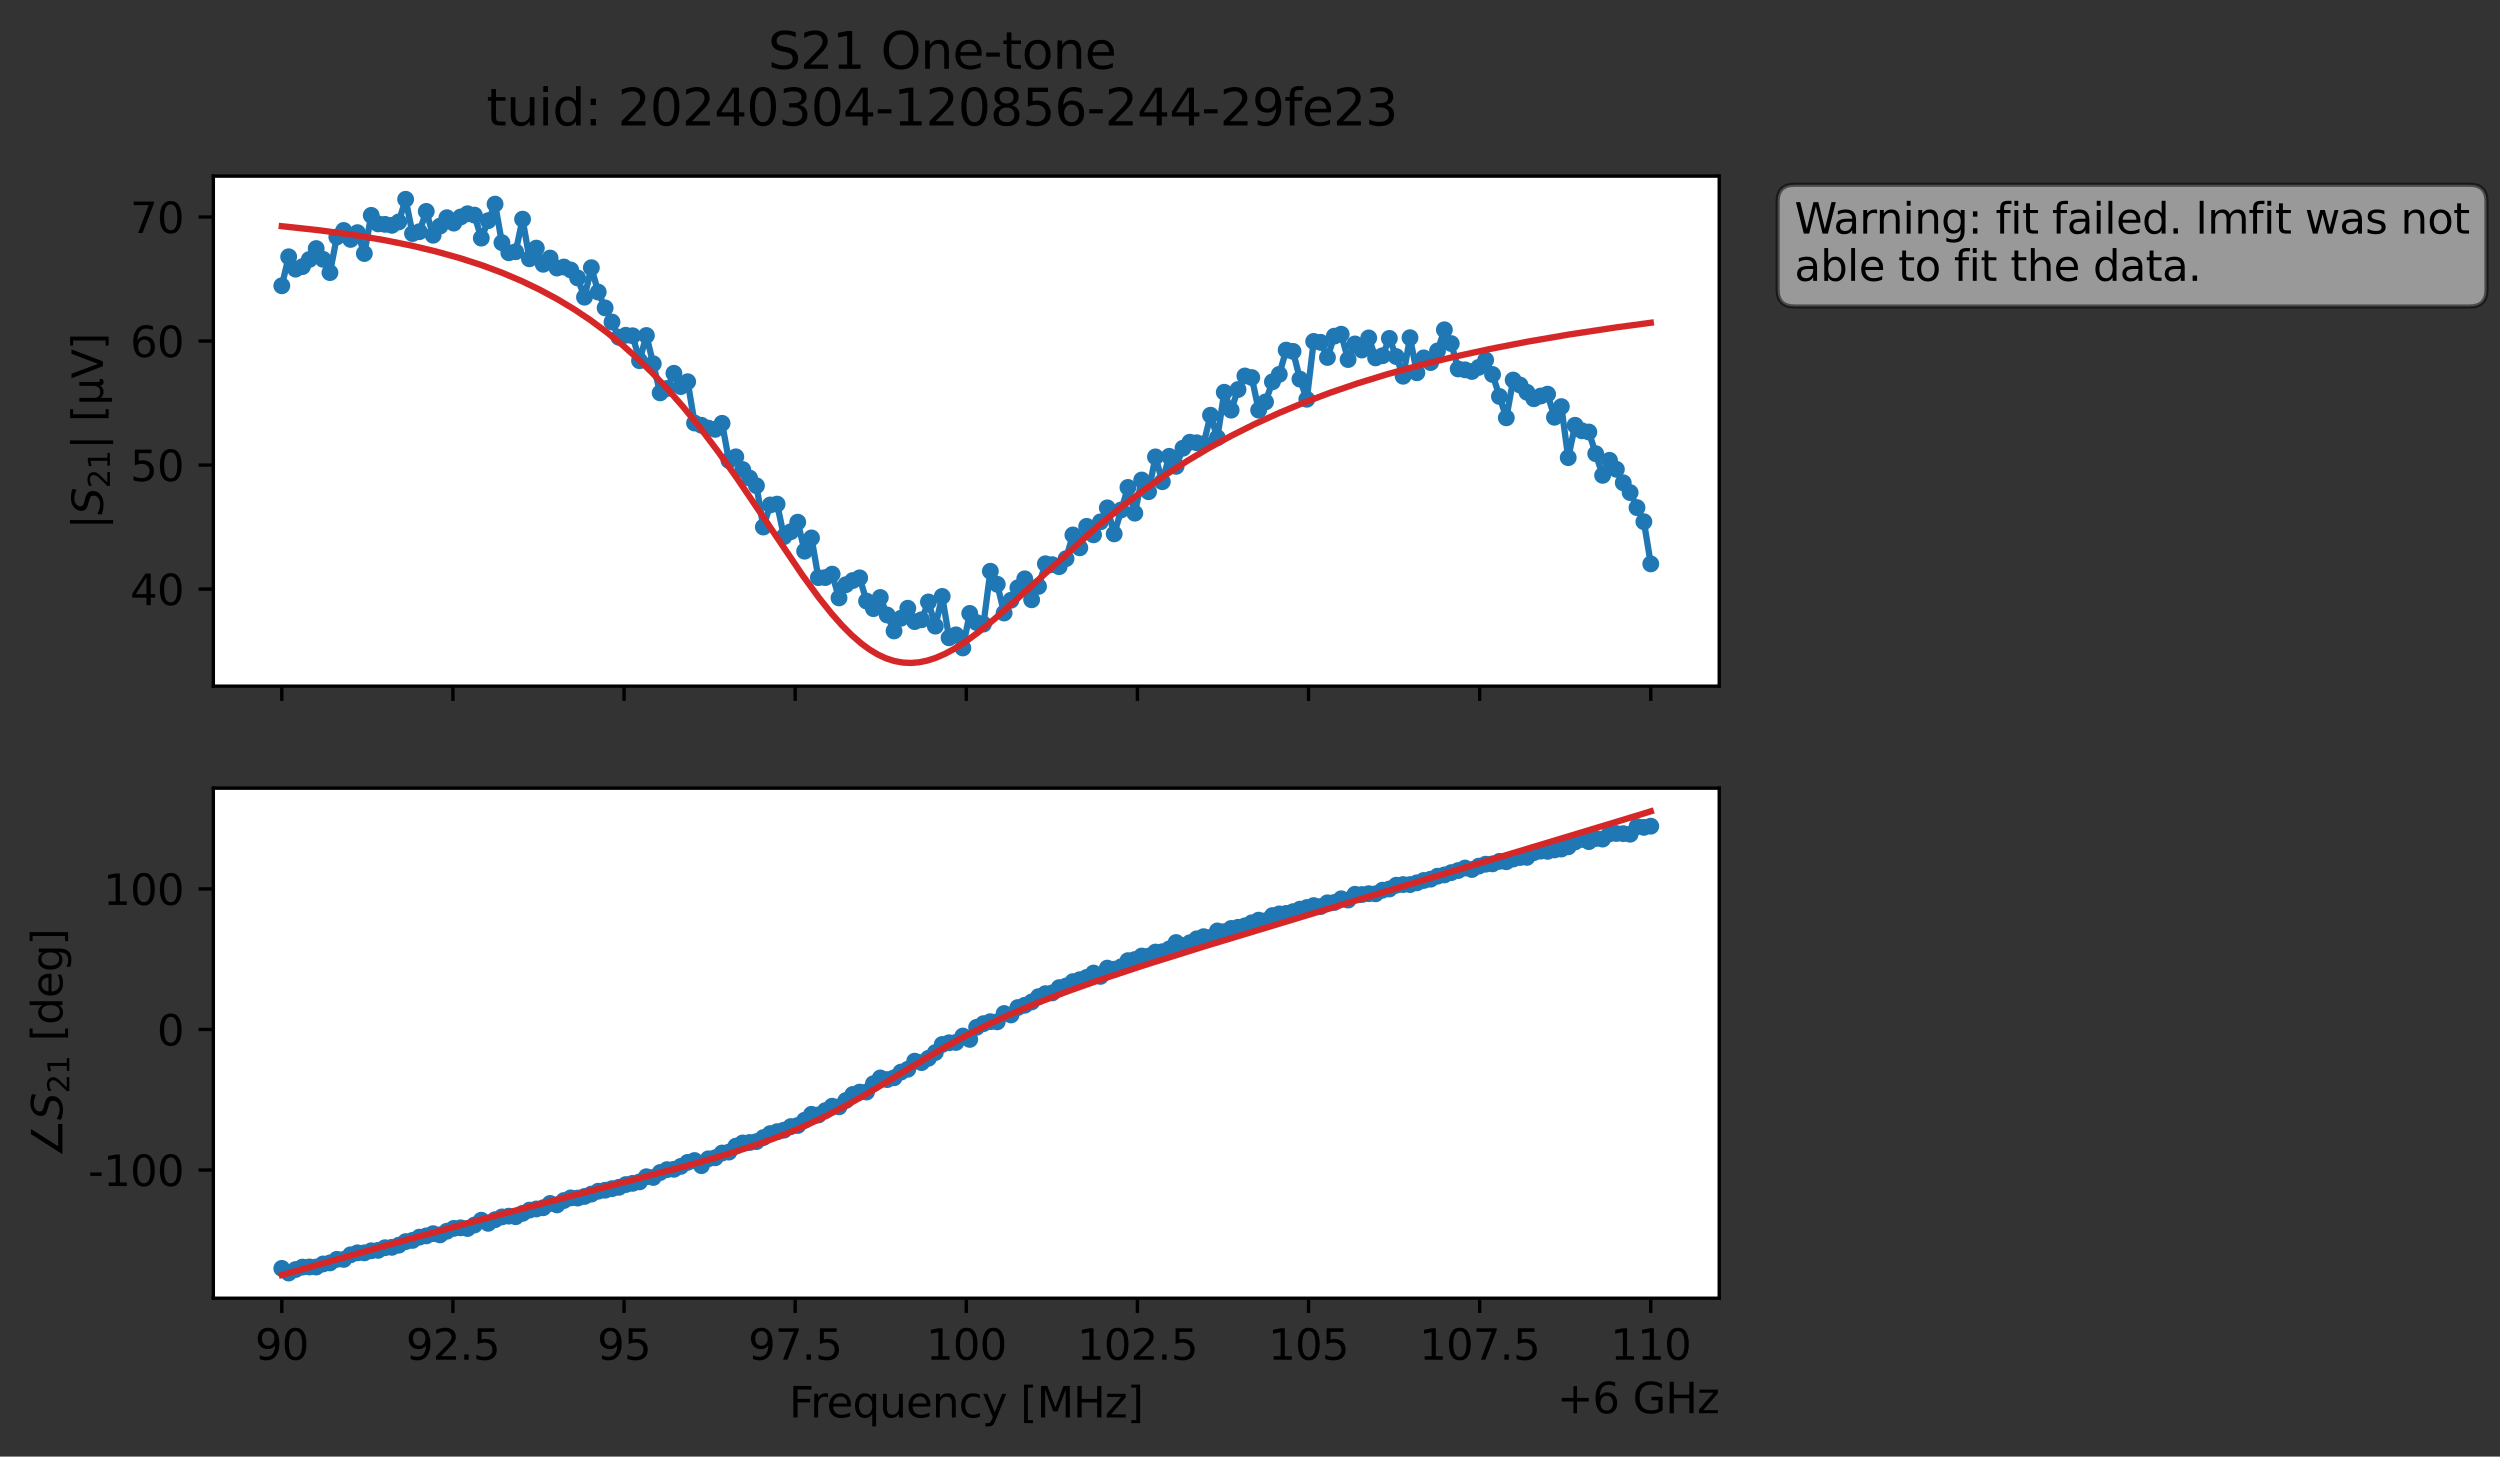 <?xml version="1.0" encoding="utf-8" standalone="no"?>
<!DOCTYPE svg PUBLIC "-//W3C//DTD SVG 1.1//EN"
  "http://www.w3.org/Graphics/SVG/1.1/DTD/svg11.dtd">
<svg xmlns:xlink="http://www.w3.org/1999/xlink" width="592.879pt" height="345.428pt" viewBox="0 0 592.879 345.428" xmlns="http://www.w3.org/2000/svg" version="1.1">
 <rect x="0" y="0" width="592.879" height="345.428" fill="#333333" stroke="none"/>
 <defs>
  <style type="text/css">*{stroke-linejoin: round; stroke-linecap: butt}</style>
 </defs>
 <g id="figure_1">
  <g id="patch_1">
   <path d="M 0 345.428 
L 592.879 345.428 
L 592.879 -0 
L 0 -0 
L 0 345.428 
z
" style="fill: none; opacity: 0"/>
  </g>
  <g id="axes_1">
   <g id="patch_2">
    <path d="M 50.595 162.72 
L 407.715 162.72 
L 407.715 41.76 
L 50.595 41.76 
z
" style="fill: #ffffff"/>
   </g>
   <g id="matplotlib.axis_1">
    <g id="xtick_1">
     <g id="line2d_1">
      <defs>
       <path id="m90918d3cc0" d="M 0 0 
L 0 3.5 
" style="stroke: #000000; stroke-width: 0.8"/>
      </defs>
      <g>
       <use xlink:href="#m90918d3cc0" x="66.828" y="162.72" style="stroke: #000000; stroke-width: 0.8"/>
      </g>
     </g>
    </g>
    <g id="xtick_2">
     <g id="line2d_2">
      <g>
       <use xlink:href="#m90918d3cc0" x="107.41" y="162.72" style="stroke: #000000; stroke-width: 0.8"/>
      </g>
     </g>
    </g>
    <g id="xtick_3">
     <g id="line2d_3">
      <g>
       <use xlink:href="#m90918d3cc0" x="147.992" y="162.72" style="stroke: #000000; stroke-width: 0.8"/>
      </g>
     </g>
    </g>
    <g id="xtick_4">
     <g id="line2d_4">
      <g>
       <use xlink:href="#m90918d3cc0" x="188.573" y="162.72" style="stroke: #000000; stroke-width: 0.8"/>
      </g>
     </g>
    </g>
    <g id="xtick_5">
     <g id="line2d_5">
      <g>
       <use xlink:href="#m90918d3cc0" x="229.155" y="162.72" style="stroke: #000000; stroke-width: 0.8"/>
      </g>
     </g>
    </g>
    <g id="xtick_6">
     <g id="line2d_6">
      <g>
       <use xlink:href="#m90918d3cc0" x="269.737" y="162.72" style="stroke: #000000; stroke-width: 0.8"/>
      </g>
     </g>
    </g>
    <g id="xtick_7">
     <g id="line2d_7">
      <g>
       <use xlink:href="#m90918d3cc0" x="310.319" y="162.72" style="stroke: #000000; stroke-width: 0.8"/>
      </g>
     </g>
    </g>
    <g id="xtick_8">
     <g id="line2d_8">
      <g>
       <use xlink:href="#m90918d3cc0" x="350.901" y="162.72" style="stroke: #000000; stroke-width: 0.8"/>
      </g>
     </g>
    </g>
    <g id="xtick_9">
     <g id="line2d_9">
      <g>
       <use xlink:href="#m90918d3cc0" x="391.483" y="162.72" style="stroke: #000000; stroke-width: 0.8"/>
      </g>
     </g>
    </g>
   </g>
   <g id="matplotlib.axis_2">
    <g id="ytick_1">
     <g id="line2d_10">
      <defs>
       <path id="md75e7c839e" d="M 0 0 
L -3.5 0 
" style="stroke: #000000; stroke-width: 0.8"/>
      </defs>
      <g>
       <use xlink:href="#md75e7c839e" x="50.595" y="139.702" style="stroke: #000000; stroke-width: 0.8"/>
      </g>
     </g>
     <g id="text_1">
      <!-- 40 -->
      <g transform="translate(30.87 143.502) scale(0.1 -0.1)">
       <defs>
        <path id="DejaVuSans-34" d="M 2419 4116 
L 825 1625 
L 2419 1625 
L 2419 4116 
z
M 2253 4666 
L 3047 4666 
L 3047 1625 
L 3713 1625 
L 3713 1100 
L 3047 1100 
L 3047 0 
L 2419 0 
L 2419 1100 
L 313 1100 
L 313 1709 
L 2253 4666 
z
" transform="scale(0.016)"/>
        <path id="DejaVuSans-30" d="M 2034 4250 
Q 1547 4250 1301 3770 
Q 1056 3291 1056 2328 
Q 1056 1369 1301 889 
Q 1547 409 2034 409 
Q 2525 409 2770 889 
Q 3016 1369 3016 2328 
Q 3016 3291 2770 3770 
Q 2525 4250 2034 4250 
z
M 2034 4750 
Q 2819 4750 3233 4129 
Q 3647 3509 3647 2328 
Q 3647 1150 3233 529 
Q 2819 -91 2034 -91 
Q 1250 -91 836 529 
Q 422 1150 422 2328 
Q 422 3509 836 4129 
Q 1250 4750 2034 4750 
z
" transform="scale(0.016)"/>
       </defs>
       <use xlink:href="#DejaVuSans-34"/>
       <use xlink:href="#DejaVuSans-30" x="63.623"/>
      </g>
     </g>
    </g>
    <g id="ytick_2">
     <g id="line2d_11">
      <g>
       <use xlink:href="#md75e7c839e" x="50.595" y="110.29" style="stroke: #000000; stroke-width: 0.8"/>
      </g>
     </g>
     <g id="text_2">
      <!-- 50 -->
      <g transform="translate(30.87 114.089) scale(0.1 -0.1)">
       <defs>
        <path id="DejaVuSans-35" d="M 691 4666 
L 3169 4666 
L 3169 4134 
L 1269 4134 
L 1269 2991 
Q 1406 3038 1543 3061 
Q 1681 3084 1819 3084 
Q 2600 3084 3056 2656 
Q 3513 2228 3513 1497 
Q 3513 744 3044 326 
Q 2575 -91 1722 -91 
Q 1428 -91 1123 -41 
Q 819 9 494 109 
L 494 744 
Q 775 591 1075 516 
Q 1375 441 1709 441 
Q 2250 441 2565 725 
Q 2881 1009 2881 1497 
Q 2881 1984 2565 2268 
Q 2250 2553 1709 2553 
Q 1456 2553 1204 2497 
Q 953 2441 691 2322 
L 691 4666 
z
" transform="scale(0.016)"/>
       </defs>
       <use xlink:href="#DejaVuSans-35"/>
       <use xlink:href="#DejaVuSans-30" x="63.623"/>
      </g>
     </g>
    </g>
    <g id="ytick_3">
     <g id="line2d_12">
      <g>
       <use xlink:href="#md75e7c839e" x="50.595" y="80.878" style="stroke: #000000; stroke-width: 0.8"/>
      </g>
     </g>
     <g id="text_3">
      <!-- 60 -->
      <g transform="translate(30.87 84.677) scale(0.1 -0.1)">
       <defs>
        <path id="DejaVuSans-36" d="M 2113 2584 
Q 1688 2584 1439 2293 
Q 1191 2003 1191 1497 
Q 1191 994 1439 701 
Q 1688 409 2113 409 
Q 2538 409 2786 701 
Q 3034 994 3034 1497 
Q 3034 2003 2786 2293 
Q 2538 2584 2113 2584 
z
M 3366 4563 
L 3366 3988 
Q 3128 4100 2886 4159 
Q 2644 4219 2406 4219 
Q 1781 4219 1451 3797 
Q 1122 3375 1075 2522 
Q 1259 2794 1537 2939 
Q 1816 3084 2150 3084 
Q 2853 3084 3261 2657 
Q 3669 2231 3669 1497 
Q 3669 778 3244 343 
Q 2819 -91 2113 -91 
Q 1303 -91 875 529 
Q 447 1150 447 2328 
Q 447 3434 972 4092 
Q 1497 4750 2381 4750 
Q 2619 4750 2861 4703 
Q 3103 4656 3366 4563 
z
" transform="scale(0.016)"/>
       </defs>
       <use xlink:href="#DejaVuSans-36"/>
       <use xlink:href="#DejaVuSans-30" x="63.623"/>
      </g>
     </g>
    </g>
    <g id="ytick_4">
     <g id="line2d_13">
      <g>
       <use xlink:href="#md75e7c839e" x="50.595" y="51.465" style="stroke: #000000; stroke-width: 0.8"/>
      </g>
     </g>
     <g id="text_4">
      <!-- 70 -->
      <g transform="translate(30.87 55.264) scale(0.1 -0.1)">
       <defs>
        <path id="DejaVuSans-37" d="M 525 4666 
L 3525 4666 
L 3525 4397 
L 1831 0 
L 1172 0 
L 2766 4134 
L 525 4134 
L 525 4666 
z
" transform="scale(0.016)"/>
       </defs>
       <use xlink:href="#DejaVuSans-37"/>
       <use xlink:href="#DejaVuSans-30" x="63.623"/>
      </g>
     </g>
    </g>
    <g id="text_5">
     <!-- $|S_{21}|$ [μV] -->
     <g transform="translate(24.47 125.49) rotate(-90) scale(0.1 -0.1)">
      <defs>
       <path id="DejaVuSans-7c" d="M 1344 4891 
L 1344 -1509 
L 813 -1509 
L 813 4891 
L 1344 4891 
z
" transform="scale(0.016)"/>
       <path id="DejaVuSans-Oblique-53" d="M 3859 4513 
L 3738 3897 
Q 3422 4066 3111 4152 
Q 2800 4238 2509 4238 
Q 1944 4238 1609 3991 
Q 1275 3744 1275 3334 
Q 1275 3109 1398 2989 
Q 1522 2869 2034 2731 
L 2413 2638 
Q 3053 2472 3303 2217 
Q 3553 1963 3553 1503 
Q 3553 797 2998 353 
Q 2444 -91 1538 -91 
Q 1166 -91 791 -17 
Q 416 56 38 206 
L 166 856 
Q 513 641 861 531 
Q 1209 422 1556 422 
Q 2147 422 2503 684 
Q 2859 947 2859 1369 
Q 2859 1650 2717 1795 
Q 2575 1941 2106 2059 
L 1728 2156 
Q 1081 2325 845 2545 
Q 609 2766 609 3163 
Q 609 3859 1145 4304 
Q 1681 4750 2541 4750 
Q 2875 4750 3203 4690 
Q 3531 4631 3859 4513 
z
" transform="scale(0.016)"/>
       <path id="DejaVuSans-32" d="M 1228 531 
L 3431 531 
L 3431 0 
L 469 0 
L 469 531 
Q 828 903 1448 1529 
Q 2069 2156 2228 2338 
Q 2531 2678 2651 2914 
Q 2772 3150 2772 3378 
Q 2772 3750 2511 3984 
Q 2250 4219 1831 4219 
Q 1534 4219 1204 4116 
Q 875 4013 500 3803 
L 500 4441 
Q 881 4594 1212 4672 
Q 1544 4750 1819 4750 
Q 2544 4750 2975 4387 
Q 3406 4025 3406 3419 
Q 3406 3131 3298 2873 
Q 3191 2616 2906 2266 
Q 2828 2175 2409 1742 
Q 1991 1309 1228 531 
z
" transform="scale(0.016)"/>
       <path id="DejaVuSans-31" d="M 794 531 
L 1825 531 
L 1825 4091 
L 703 3866 
L 703 4441 
L 1819 4666 
L 2450 4666 
L 2450 531 
L 3481 531 
L 3481 0 
L 794 0 
L 794 531 
z
" transform="scale(0.016)"/>
       <path id="DejaVuSans-20" transform="scale(0.016)"/>
       <path id="DejaVuSans-5b" d="M 550 4863 
L 1875 4863 
L 1875 4416 
L 1125 4416 
L 1125 -397 
L 1875 -397 
L 1875 -844 
L 550 -844 
L 550 4863 
z
" transform="scale(0.016)"/>
       <path id="DejaVuSans-3bc" d="M 544 -1331 
L 544 3500 
L 1119 3500 
L 1119 1325 
Q 1119 872 1334 640 
Q 1550 409 1972 409 
Q 2434 409 2667 671 
Q 2900 934 2900 1459 
L 2900 3500 
L 3475 3500 
L 3475 806 
Q 3475 619 3529 530 
Q 3584 441 3700 441 
Q 3728 441 3778 458 
Q 3828 475 3916 513 
L 3916 50 
Q 3788 -22 3673 -56 
Q 3559 -91 3450 -91 
Q 3234 -91 3106 31 
Q 2978 153 2931 403 
Q 2775 156 2548 32 
Q 2322 -91 2016 -91 
Q 1697 -91 1473 31 
Q 1250 153 1119 397 
L 1119 -1331 
L 544 -1331 
z
" transform="scale(0.016)"/>
       <path id="DejaVuSans-56" d="M 1831 0 
L 50 4666 
L 709 4666 
L 2188 738 
L 3669 4666 
L 4325 4666 
L 2547 0 
L 1831 0 
z
" transform="scale(0.016)"/>
       <path id="DejaVuSans-5d" d="M 1947 4863 
L 1947 -844 
L 622 -844 
L 622 -397 
L 1369 -397 
L 1369 4416 
L 622 4416 
L 622 4863 
L 1947 4863 
z
" transform="scale(0.016)"/>
      </defs>
      <use xlink:href="#DejaVuSans-7c" transform="translate(0 0.578)"/>
      <use xlink:href="#DejaVuSans-Oblique-53" transform="translate(33.691 0.578)"/>
      <use xlink:href="#DejaVuSans-32" transform="translate(97.168 -15.828) scale(0.7)"/>
      <use xlink:href="#DejaVuSans-31" transform="translate(141.704 -15.828) scale(0.7)"/>
      <use xlink:href="#DejaVuSans-7c" transform="translate(188.975 0.578)"/>
      <use xlink:href="#DejaVuSans-20" transform="translate(222.666 0.578)"/>
      <use xlink:href="#DejaVuSans-5b" transform="translate(254.453 0.578)"/>
      <use xlink:href="#DejaVuSans-3bc" transform="translate(293.467 0.578)"/>
      <use xlink:href="#DejaVuSans-56" transform="translate(357.09 0.578)"/>
      <use xlink:href="#DejaVuSans-5d" transform="translate(425.498 0.578)"/>
     </g>
    </g>
   </g>
   <g id="line2d_14">
    <path d="M 66.828 67.773 
L 68.459 60.896 
L 70.091 63.83 
L 71.722 63.229 
L 73.354 61.537 
L 74.985 58.944 
L 76.617 61.499 
L 78.248 64.651 
L 79.879 56.203 
L 81.511 54.652 
L 83.142 56.78 
L 84.774 55.174 
L 86.405 60.124 
L 88.037 51.072 
L 89.668 53.094 
L 91.299 53.208 
L 92.931 53.434 
L 94.562 52.633 
L 96.194 47.258 
L 97.825 55.386 
L 99.457 54.948 
L 101.088 50.133 
L 102.719 55.787 
L 105.982 51.632 
L 107.614 52.915 
L 109.245 51.456 
L 110.877 50.698 
L 112.508 51.008 
L 114.14 56.471 
L 117.402 48.406 
L 119.034 57.559 
L 120.665 59.944 
L 122.297 59.701 
L 123.928 51.973 
L 125.56 61.379 
L 127.191 58.838 
L 128.822 62.673 
L 130.454 61.197 
L 132.085 63.568 
L 133.717 63.319 
L 135.348 64.023 
L 136.98 65.912 
L 138.611 70.475 
L 140.242 63.487 
L 141.874 69.268 
L 143.505 73.024 
L 145.137 76.373 
L 146.768 79.987 
L 148.4 79.508 
L 150.031 79.629 
L 151.662 85.544 
L 153.294 79.563 
L 156.557 93.17 
L 158.188 92.132 
L 159.82 88.53 
L 161.451 91.676 
L 163.082 90.526 
L 164.714 100.32 
L 166.345 100.852 
L 167.977 101.531 
L 169.608 101.821 
L 171.24 100.393 
L 172.871 109.206 
L 174.502 108.335 
L 176.134 111.355 
L 177.765 113.37 
L 179.397 115.194 
L 181.028 124.985 
L 182.66 119.75 
L 184.291 119.552 
L 185.922 127.265 
L 187.554 126.088 
L 189.185 123.836 
L 190.817 130.717 
L 192.448 127.572 
L 194.08 136.991 
L 195.711 136.974 
L 197.342 136.159 
L 198.974 141.798 
L 200.605 138.664 
L 202.237 137.676 
L 203.868 137.038 
L 205.5 142.552 
L 207.131 144.34 
L 208.762 141.693 
L 210.394 145.846 
L 212.025 149.633 
L 213.657 146.627 
L 215.288 144.245 
L 216.92 147.419 
L 218.551 146.983 
L 220.182 142.753 
L 221.814 148.491 
L 223.445 141.443 
L 225.077 151.263 
L 226.708 150.555 
L 228.34 153.66 
L 229.971 145.471 
L 231.602 147.648 
L 233.234 148.005 
L 234.865 135.471 
L 236.497 138.558 
L 238.128 145.379 
L 241.391 139.387 
L 243.022 137.271 
L 244.654 142.243 
L 246.285 139.069 
L 247.917 133.698 
L 249.548 133.911 
L 251.18 134.388 
L 252.811 132.49 
L 254.442 126.864 
L 256.074 129.916 
L 257.705 124.823 
L 259.337 126.833 
L 260.968 123.76 
L 262.6 120.44 
L 264.231 126.616 
L 267.494 115.595 
L 269.125 121.701 
L 270.757 113.832 
L 272.388 116.614 
L 274.02 108.349 
L 275.651 114.239 
L 277.282 108.22 
L 278.914 110.596 
L 280.545 106.297 
L 282.177 104.876 
L 283.808 105.003 
L 285.44 105.273 
L 287.071 98.471 
L 288.703 103.801 
L 290.334 93.022 
L 291.965 97.273 
L 293.597 92.378 
L 295.228 89.162 
L 296.86 89.534 
L 298.491 97.265 
L 300.123 95.318 
L 301.754 90.552 
L 303.385 88.777 
L 305.017 83.026 
L 306.648 83.33 
L 308.28 89.91 
L 309.911 94.688 
L 311.543 80.974 
L 313.174 81.185 
L 314.805 84.776 
L 316.437 79.718 
L 318.068 79.259 
L 319.7 85.266 
L 321.331 81.565 
L 322.963 83.011 
L 324.594 80.139 
L 326.225 84.878 
L 327.857 84.367 
L 329.488 80.247 
L 331.12 84.563 
L 332.751 89.229 
L 334.383 80.084 
L 336.014 88.405 
L 337.645 84.871 
L 339.277 85.983 
L 340.908 83.229 
L 342.54 78.209 
L 344.171 81.482 
L 345.803 87.498 
L 347.434 87.707 
L 349.065 88.096 
L 350.697 87.119 
L 352.328 85.376 
L 353.96 88.81 
L 357.223 99.088 
L 358.854 90.124 
L 360.485 91.313 
L 362.117 93.028 
L 363.748 94.566 
L 365.38 93.919 
L 367.011 93.473 
L 368.643 98.958 
L 370.274 96.426 
L 371.905 108.535 
L 373.537 100.853 
L 375.168 102.169 
L 376.8 102.454 
L 380.063 112.731 
L 381.694 109.163 
L 383.325 111.295 
L 384.957 114.493 
L 386.588 116.813 
L 389.851 123.723 
L 391.483 133.728 
L 391.483 133.728 
" clip-path="url(#pfa865b6ee2)" style="fill: none; stroke: #1f77b4; stroke-width: 1.5; stroke-linecap: square"/>
    <defs>
     <path id="mac1e415317" d="M 0 1.5 
C 0.398 1.5 0.779 1.342 1.061 1.061 
C 1.342 0.779 1.5 0.398 1.5 0 
C 1.5 -0.398 1.342 -0.779 1.061 -1.061 
C 0.779 -1.342 0.398 -1.5 0 -1.5 
C -0.398 -1.5 -0.779 -1.342 -1.061 -1.061 
C -1.342 -0.779 -1.5 -0.398 -1.5 0 
C -1.5 0.398 -1.342 0.779 -1.061 1.061 
C -0.779 1.342 -0.398 1.5 0 1.5 
z
" style="stroke: #1f77b4"/>
    </defs>
    <g clip-path="url(#pfa865b6ee2)">
     <use xlink:href="#mac1e415317" x="66.828" y="67.773" style="fill: #1f77b4; stroke: #1f77b4"/>
     <use xlink:href="#mac1e415317" x="68.459" y="60.896" style="fill: #1f77b4; stroke: #1f77b4"/>
     <use xlink:href="#mac1e415317" x="70.091" y="63.83" style="fill: #1f77b4; stroke: #1f77b4"/>
     <use xlink:href="#mac1e415317" x="71.722" y="63.229" style="fill: #1f77b4; stroke: #1f77b4"/>
     <use xlink:href="#mac1e415317" x="73.354" y="61.537" style="fill: #1f77b4; stroke: #1f77b4"/>
     <use xlink:href="#mac1e415317" x="74.985" y="58.944" style="fill: #1f77b4; stroke: #1f77b4"/>
     <use xlink:href="#mac1e415317" x="76.617" y="61.499" style="fill: #1f77b4; stroke: #1f77b4"/>
     <use xlink:href="#mac1e415317" x="78.248" y="64.651" style="fill: #1f77b4; stroke: #1f77b4"/>
     <use xlink:href="#mac1e415317" x="79.879" y="56.203" style="fill: #1f77b4; stroke: #1f77b4"/>
     <use xlink:href="#mac1e415317" x="81.511" y="54.652" style="fill: #1f77b4; stroke: #1f77b4"/>
     <use xlink:href="#mac1e415317" x="83.142" y="56.78" style="fill: #1f77b4; stroke: #1f77b4"/>
     <use xlink:href="#mac1e415317" x="84.774" y="55.174" style="fill: #1f77b4; stroke: #1f77b4"/>
     <use xlink:href="#mac1e415317" x="86.405" y="60.124" style="fill: #1f77b4; stroke: #1f77b4"/>
     <use xlink:href="#mac1e415317" x="88.037" y="51.072" style="fill: #1f77b4; stroke: #1f77b4"/>
     <use xlink:href="#mac1e415317" x="89.668" y="53.094" style="fill: #1f77b4; stroke: #1f77b4"/>
     <use xlink:href="#mac1e415317" x="91.299" y="53.208" style="fill: #1f77b4; stroke: #1f77b4"/>
     <use xlink:href="#mac1e415317" x="92.931" y="53.434" style="fill: #1f77b4; stroke: #1f77b4"/>
     <use xlink:href="#mac1e415317" x="94.562" y="52.633" style="fill: #1f77b4; stroke: #1f77b4"/>
     <use xlink:href="#mac1e415317" x="96.194" y="47.258" style="fill: #1f77b4; stroke: #1f77b4"/>
     <use xlink:href="#mac1e415317" x="97.825" y="55.386" style="fill: #1f77b4; stroke: #1f77b4"/>
     <use xlink:href="#mac1e415317" x="99.457" y="54.948" style="fill: #1f77b4; stroke: #1f77b4"/>
     <use xlink:href="#mac1e415317" x="101.088" y="50.133" style="fill: #1f77b4; stroke: #1f77b4"/>
     <use xlink:href="#mac1e415317" x="102.719" y="55.787" style="fill: #1f77b4; stroke: #1f77b4"/>
     <use xlink:href="#mac1e415317" x="104.351" y="53.621" style="fill: #1f77b4; stroke: #1f77b4"/>
     <use xlink:href="#mac1e415317" x="105.982" y="51.632" style="fill: #1f77b4; stroke: #1f77b4"/>
     <use xlink:href="#mac1e415317" x="107.614" y="52.915" style="fill: #1f77b4; stroke: #1f77b4"/>
     <use xlink:href="#mac1e415317" x="109.245" y="51.456" style="fill: #1f77b4; stroke: #1f77b4"/>
     <use xlink:href="#mac1e415317" x="110.877" y="50.698" style="fill: #1f77b4; stroke: #1f77b4"/>
     <use xlink:href="#mac1e415317" x="112.508" y="51.008" style="fill: #1f77b4; stroke: #1f77b4"/>
     <use xlink:href="#mac1e415317" x="114.14" y="56.471" style="fill: #1f77b4; stroke: #1f77b4"/>
     <use xlink:href="#mac1e415317" x="115.771" y="52.333" style="fill: #1f77b4; stroke: #1f77b4"/>
     <use xlink:href="#mac1e415317" x="117.402" y="48.406" style="fill: #1f77b4; stroke: #1f77b4"/>
     <use xlink:href="#mac1e415317" x="119.034" y="57.559" style="fill: #1f77b4; stroke: #1f77b4"/>
     <use xlink:href="#mac1e415317" x="120.665" y="59.944" style="fill: #1f77b4; stroke: #1f77b4"/>
     <use xlink:href="#mac1e415317" x="122.297" y="59.701" style="fill: #1f77b4; stroke: #1f77b4"/>
     <use xlink:href="#mac1e415317" x="123.928" y="51.973" style="fill: #1f77b4; stroke: #1f77b4"/>
     <use xlink:href="#mac1e415317" x="125.56" y="61.379" style="fill: #1f77b4; stroke: #1f77b4"/>
     <use xlink:href="#mac1e415317" x="127.191" y="58.838" style="fill: #1f77b4; stroke: #1f77b4"/>
     <use xlink:href="#mac1e415317" x="128.822" y="62.673" style="fill: #1f77b4; stroke: #1f77b4"/>
     <use xlink:href="#mac1e415317" x="130.454" y="61.197" style="fill: #1f77b4; stroke: #1f77b4"/>
     <use xlink:href="#mac1e415317" x="132.085" y="63.568" style="fill: #1f77b4; stroke: #1f77b4"/>
     <use xlink:href="#mac1e415317" x="133.717" y="63.319" style="fill: #1f77b4; stroke: #1f77b4"/>
     <use xlink:href="#mac1e415317" x="135.348" y="64.023" style="fill: #1f77b4; stroke: #1f77b4"/>
     <use xlink:href="#mac1e415317" x="136.98" y="65.912" style="fill: #1f77b4; stroke: #1f77b4"/>
     <use xlink:href="#mac1e415317" x="138.611" y="70.475" style="fill: #1f77b4; stroke: #1f77b4"/>
     <use xlink:href="#mac1e415317" x="140.242" y="63.487" style="fill: #1f77b4; stroke: #1f77b4"/>
     <use xlink:href="#mac1e415317" x="141.874" y="69.268" style="fill: #1f77b4; stroke: #1f77b4"/>
     <use xlink:href="#mac1e415317" x="143.505" y="73.024" style="fill: #1f77b4; stroke: #1f77b4"/>
     <use xlink:href="#mac1e415317" x="145.137" y="76.373" style="fill: #1f77b4; stroke: #1f77b4"/>
     <use xlink:href="#mac1e415317" x="146.768" y="79.987" style="fill: #1f77b4; stroke: #1f77b4"/>
     <use xlink:href="#mac1e415317" x="148.4" y="79.508" style="fill: #1f77b4; stroke: #1f77b4"/>
     <use xlink:href="#mac1e415317" x="150.031" y="79.629" style="fill: #1f77b4; stroke: #1f77b4"/>
     <use xlink:href="#mac1e415317" x="151.662" y="85.544" style="fill: #1f77b4; stroke: #1f77b4"/>
     <use xlink:href="#mac1e415317" x="153.294" y="79.563" style="fill: #1f77b4; stroke: #1f77b4"/>
     <use xlink:href="#mac1e415317" x="154.925" y="86.27" style="fill: #1f77b4; stroke: #1f77b4"/>
     <use xlink:href="#mac1e415317" x="156.557" y="93.17" style="fill: #1f77b4; stroke: #1f77b4"/>
     <use xlink:href="#mac1e415317" x="158.188" y="92.132" style="fill: #1f77b4; stroke: #1f77b4"/>
     <use xlink:href="#mac1e415317" x="159.82" y="88.53" style="fill: #1f77b4; stroke: #1f77b4"/>
     <use xlink:href="#mac1e415317" x="161.451" y="91.676" style="fill: #1f77b4; stroke: #1f77b4"/>
     <use xlink:href="#mac1e415317" x="163.082" y="90.526" style="fill: #1f77b4; stroke: #1f77b4"/>
     <use xlink:href="#mac1e415317" x="164.714" y="100.32" style="fill: #1f77b4; stroke: #1f77b4"/>
     <use xlink:href="#mac1e415317" x="166.345" y="100.852" style="fill: #1f77b4; stroke: #1f77b4"/>
     <use xlink:href="#mac1e415317" x="167.977" y="101.531" style="fill: #1f77b4; stroke: #1f77b4"/>
     <use xlink:href="#mac1e415317" x="169.608" y="101.821" style="fill: #1f77b4; stroke: #1f77b4"/>
     <use xlink:href="#mac1e415317" x="171.24" y="100.393" style="fill: #1f77b4; stroke: #1f77b4"/>
     <use xlink:href="#mac1e415317" x="172.871" y="109.206" style="fill: #1f77b4; stroke: #1f77b4"/>
     <use xlink:href="#mac1e415317" x="174.502" y="108.335" style="fill: #1f77b4; stroke: #1f77b4"/>
     <use xlink:href="#mac1e415317" x="176.134" y="111.355" style="fill: #1f77b4; stroke: #1f77b4"/>
     <use xlink:href="#mac1e415317" x="177.765" y="113.37" style="fill: #1f77b4; stroke: #1f77b4"/>
     <use xlink:href="#mac1e415317" x="179.397" y="115.194" style="fill: #1f77b4; stroke: #1f77b4"/>
     <use xlink:href="#mac1e415317" x="181.028" y="124.985" style="fill: #1f77b4; stroke: #1f77b4"/>
     <use xlink:href="#mac1e415317" x="182.66" y="119.75" style="fill: #1f77b4; stroke: #1f77b4"/>
     <use xlink:href="#mac1e415317" x="184.291" y="119.552" style="fill: #1f77b4; stroke: #1f77b4"/>
     <use xlink:href="#mac1e415317" x="185.922" y="127.265" style="fill: #1f77b4; stroke: #1f77b4"/>
     <use xlink:href="#mac1e415317" x="187.554" y="126.088" style="fill: #1f77b4; stroke: #1f77b4"/>
     <use xlink:href="#mac1e415317" x="189.185" y="123.836" style="fill: #1f77b4; stroke: #1f77b4"/>
     <use xlink:href="#mac1e415317" x="190.817" y="130.717" style="fill: #1f77b4; stroke: #1f77b4"/>
     <use xlink:href="#mac1e415317" x="192.448" y="127.572" style="fill: #1f77b4; stroke: #1f77b4"/>
     <use xlink:href="#mac1e415317" x="194.08" y="136.991" style="fill: #1f77b4; stroke: #1f77b4"/>
     <use xlink:href="#mac1e415317" x="195.711" y="136.974" style="fill: #1f77b4; stroke: #1f77b4"/>
     <use xlink:href="#mac1e415317" x="197.342" y="136.159" style="fill: #1f77b4; stroke: #1f77b4"/>
     <use xlink:href="#mac1e415317" x="198.974" y="141.798" style="fill: #1f77b4; stroke: #1f77b4"/>
     <use xlink:href="#mac1e415317" x="200.605" y="138.664" style="fill: #1f77b4; stroke: #1f77b4"/>
     <use xlink:href="#mac1e415317" x="202.237" y="137.676" style="fill: #1f77b4; stroke: #1f77b4"/>
     <use xlink:href="#mac1e415317" x="203.868" y="137.038" style="fill: #1f77b4; stroke: #1f77b4"/>
     <use xlink:href="#mac1e415317" x="205.5" y="142.552" style="fill: #1f77b4; stroke: #1f77b4"/>
     <use xlink:href="#mac1e415317" x="207.131" y="144.34" style="fill: #1f77b4; stroke: #1f77b4"/>
     <use xlink:href="#mac1e415317" x="208.762" y="141.693" style="fill: #1f77b4; stroke: #1f77b4"/>
     <use xlink:href="#mac1e415317" x="210.394" y="145.846" style="fill: #1f77b4; stroke: #1f77b4"/>
     <use xlink:href="#mac1e415317" x="212.025" y="149.633" style="fill: #1f77b4; stroke: #1f77b4"/>
     <use xlink:href="#mac1e415317" x="213.657" y="146.627" style="fill: #1f77b4; stroke: #1f77b4"/>
     <use xlink:href="#mac1e415317" x="215.288" y="144.245" style="fill: #1f77b4; stroke: #1f77b4"/>
     <use xlink:href="#mac1e415317" x="216.92" y="147.419" style="fill: #1f77b4; stroke: #1f77b4"/>
     <use xlink:href="#mac1e415317" x="218.551" y="146.983" style="fill: #1f77b4; stroke: #1f77b4"/>
     <use xlink:href="#mac1e415317" x="220.182" y="142.753" style="fill: #1f77b4; stroke: #1f77b4"/>
     <use xlink:href="#mac1e415317" x="221.814" y="148.491" style="fill: #1f77b4; stroke: #1f77b4"/>
     <use xlink:href="#mac1e415317" x="223.445" y="141.443" style="fill: #1f77b4; stroke: #1f77b4"/>
     <use xlink:href="#mac1e415317" x="225.077" y="151.263" style="fill: #1f77b4; stroke: #1f77b4"/>
     <use xlink:href="#mac1e415317" x="226.708" y="150.555" style="fill: #1f77b4; stroke: #1f77b4"/>
     <use xlink:href="#mac1e415317" x="228.34" y="153.66" style="fill: #1f77b4; stroke: #1f77b4"/>
     <use xlink:href="#mac1e415317" x="229.971" y="145.471" style="fill: #1f77b4; stroke: #1f77b4"/>
     <use xlink:href="#mac1e415317" x="231.602" y="147.648" style="fill: #1f77b4; stroke: #1f77b4"/>
     <use xlink:href="#mac1e415317" x="233.234" y="148.005" style="fill: #1f77b4; stroke: #1f77b4"/>
     <use xlink:href="#mac1e415317" x="234.865" y="135.471" style="fill: #1f77b4; stroke: #1f77b4"/>
     <use xlink:href="#mac1e415317" x="236.497" y="138.558" style="fill: #1f77b4; stroke: #1f77b4"/>
     <use xlink:href="#mac1e415317" x="238.128" y="145.379" style="fill: #1f77b4; stroke: #1f77b4"/>
     <use xlink:href="#mac1e415317" x="239.76" y="142.347" style="fill: #1f77b4; stroke: #1f77b4"/>
     <use xlink:href="#mac1e415317" x="241.391" y="139.387" style="fill: #1f77b4; stroke: #1f77b4"/>
     <use xlink:href="#mac1e415317" x="243.022" y="137.271" style="fill: #1f77b4; stroke: #1f77b4"/>
     <use xlink:href="#mac1e415317" x="244.654" y="142.243" style="fill: #1f77b4; stroke: #1f77b4"/>
     <use xlink:href="#mac1e415317" x="246.285" y="139.069" style="fill: #1f77b4; stroke: #1f77b4"/>
     <use xlink:href="#mac1e415317" x="247.917" y="133.698" style="fill: #1f77b4; stroke: #1f77b4"/>
     <use xlink:href="#mac1e415317" x="249.548" y="133.911" style="fill: #1f77b4; stroke: #1f77b4"/>
     <use xlink:href="#mac1e415317" x="251.18" y="134.388" style="fill: #1f77b4; stroke: #1f77b4"/>
     <use xlink:href="#mac1e415317" x="252.811" y="132.49" style="fill: #1f77b4; stroke: #1f77b4"/>
     <use xlink:href="#mac1e415317" x="254.442" y="126.864" style="fill: #1f77b4; stroke: #1f77b4"/>
     <use xlink:href="#mac1e415317" x="256.074" y="129.916" style="fill: #1f77b4; stroke: #1f77b4"/>
     <use xlink:href="#mac1e415317" x="257.705" y="124.823" style="fill: #1f77b4; stroke: #1f77b4"/>
     <use xlink:href="#mac1e415317" x="259.337" y="126.833" style="fill: #1f77b4; stroke: #1f77b4"/>
     <use xlink:href="#mac1e415317" x="260.968" y="123.76" style="fill: #1f77b4; stroke: #1f77b4"/>
     <use xlink:href="#mac1e415317" x="262.6" y="120.44" style="fill: #1f77b4; stroke: #1f77b4"/>
     <use xlink:href="#mac1e415317" x="264.231" y="126.616" style="fill: #1f77b4; stroke: #1f77b4"/>
     <use xlink:href="#mac1e415317" x="265.862" y="120.944" style="fill: #1f77b4; stroke: #1f77b4"/>
     <use xlink:href="#mac1e415317" x="267.494" y="115.595" style="fill: #1f77b4; stroke: #1f77b4"/>
     <use xlink:href="#mac1e415317" x="269.125" y="121.701" style="fill: #1f77b4; stroke: #1f77b4"/>
     <use xlink:href="#mac1e415317" x="270.757" y="113.832" style="fill: #1f77b4; stroke: #1f77b4"/>
     <use xlink:href="#mac1e415317" x="272.388" y="116.614" style="fill: #1f77b4; stroke: #1f77b4"/>
     <use xlink:href="#mac1e415317" x="274.02" y="108.349" style="fill: #1f77b4; stroke: #1f77b4"/>
     <use xlink:href="#mac1e415317" x="275.651" y="114.239" style="fill: #1f77b4; stroke: #1f77b4"/>
     <use xlink:href="#mac1e415317" x="277.282" y="108.22" style="fill: #1f77b4; stroke: #1f77b4"/>
     <use xlink:href="#mac1e415317" x="278.914" y="110.596" style="fill: #1f77b4; stroke: #1f77b4"/>
     <use xlink:href="#mac1e415317" x="280.545" y="106.297" style="fill: #1f77b4; stroke: #1f77b4"/>
     <use xlink:href="#mac1e415317" x="282.177" y="104.876" style="fill: #1f77b4; stroke: #1f77b4"/>
     <use xlink:href="#mac1e415317" x="283.808" y="105.003" style="fill: #1f77b4; stroke: #1f77b4"/>
     <use xlink:href="#mac1e415317" x="285.44" y="105.273" style="fill: #1f77b4; stroke: #1f77b4"/>
     <use xlink:href="#mac1e415317" x="287.071" y="98.471" style="fill: #1f77b4; stroke: #1f77b4"/>
     <use xlink:href="#mac1e415317" x="288.703" y="103.801" style="fill: #1f77b4; stroke: #1f77b4"/>
     <use xlink:href="#mac1e415317" x="290.334" y="93.022" style="fill: #1f77b4; stroke: #1f77b4"/>
     <use xlink:href="#mac1e415317" x="291.965" y="97.273" style="fill: #1f77b4; stroke: #1f77b4"/>
     <use xlink:href="#mac1e415317" x="293.597" y="92.378" style="fill: #1f77b4; stroke: #1f77b4"/>
     <use xlink:href="#mac1e415317" x="295.228" y="89.162" style="fill: #1f77b4; stroke: #1f77b4"/>
     <use xlink:href="#mac1e415317" x="296.86" y="89.534" style="fill: #1f77b4; stroke: #1f77b4"/>
     <use xlink:href="#mac1e415317" x="298.491" y="97.265" style="fill: #1f77b4; stroke: #1f77b4"/>
     <use xlink:href="#mac1e415317" x="300.123" y="95.318" style="fill: #1f77b4; stroke: #1f77b4"/>
     <use xlink:href="#mac1e415317" x="301.754" y="90.552" style="fill: #1f77b4; stroke: #1f77b4"/>
     <use xlink:href="#mac1e415317" x="303.385" y="88.777" style="fill: #1f77b4; stroke: #1f77b4"/>
     <use xlink:href="#mac1e415317" x="305.017" y="83.026" style="fill: #1f77b4; stroke: #1f77b4"/>
     <use xlink:href="#mac1e415317" x="306.648" y="83.33" style="fill: #1f77b4; stroke: #1f77b4"/>
     <use xlink:href="#mac1e415317" x="308.28" y="89.91" style="fill: #1f77b4; stroke: #1f77b4"/>
     <use xlink:href="#mac1e415317" x="309.911" y="94.688" style="fill: #1f77b4; stroke: #1f77b4"/>
     <use xlink:href="#mac1e415317" x="311.543" y="80.974" style="fill: #1f77b4; stroke: #1f77b4"/>
     <use xlink:href="#mac1e415317" x="313.174" y="81.185" style="fill: #1f77b4; stroke: #1f77b4"/>
     <use xlink:href="#mac1e415317" x="314.805" y="84.776" style="fill: #1f77b4; stroke: #1f77b4"/>
     <use xlink:href="#mac1e415317" x="316.437" y="79.718" style="fill: #1f77b4; stroke: #1f77b4"/>
     <use xlink:href="#mac1e415317" x="318.068" y="79.259" style="fill: #1f77b4; stroke: #1f77b4"/>
     <use xlink:href="#mac1e415317" x="319.7" y="85.266" style="fill: #1f77b4; stroke: #1f77b4"/>
     <use xlink:href="#mac1e415317" x="321.331" y="81.565" style="fill: #1f77b4; stroke: #1f77b4"/>
     <use xlink:href="#mac1e415317" x="322.963" y="83.011" style="fill: #1f77b4; stroke: #1f77b4"/>
     <use xlink:href="#mac1e415317" x="324.594" y="80.139" style="fill: #1f77b4; stroke: #1f77b4"/>
     <use xlink:href="#mac1e415317" x="326.225" y="84.878" style="fill: #1f77b4; stroke: #1f77b4"/>
     <use xlink:href="#mac1e415317" x="327.857" y="84.367" style="fill: #1f77b4; stroke: #1f77b4"/>
     <use xlink:href="#mac1e415317" x="329.488" y="80.247" style="fill: #1f77b4; stroke: #1f77b4"/>
     <use xlink:href="#mac1e415317" x="331.12" y="84.563" style="fill: #1f77b4; stroke: #1f77b4"/>
     <use xlink:href="#mac1e415317" x="332.751" y="89.229" style="fill: #1f77b4; stroke: #1f77b4"/>
     <use xlink:href="#mac1e415317" x="334.383" y="80.084" style="fill: #1f77b4; stroke: #1f77b4"/>
     <use xlink:href="#mac1e415317" x="336.014" y="88.405" style="fill: #1f77b4; stroke: #1f77b4"/>
     <use xlink:href="#mac1e415317" x="337.645" y="84.871" style="fill: #1f77b4; stroke: #1f77b4"/>
     <use xlink:href="#mac1e415317" x="339.277" y="85.983" style="fill: #1f77b4; stroke: #1f77b4"/>
     <use xlink:href="#mac1e415317" x="340.908" y="83.229" style="fill: #1f77b4; stroke: #1f77b4"/>
     <use xlink:href="#mac1e415317" x="342.54" y="78.209" style="fill: #1f77b4; stroke: #1f77b4"/>
     <use xlink:href="#mac1e415317" x="344.171" y="81.482" style="fill: #1f77b4; stroke: #1f77b4"/>
     <use xlink:href="#mac1e415317" x="345.803" y="87.498" style="fill: #1f77b4; stroke: #1f77b4"/>
     <use xlink:href="#mac1e415317" x="347.434" y="87.707" style="fill: #1f77b4; stroke: #1f77b4"/>
     <use xlink:href="#mac1e415317" x="349.065" y="88.096" style="fill: #1f77b4; stroke: #1f77b4"/>
     <use xlink:href="#mac1e415317" x="350.697" y="87.119" style="fill: #1f77b4; stroke: #1f77b4"/>
     <use xlink:href="#mac1e415317" x="352.328" y="85.376" style="fill: #1f77b4; stroke: #1f77b4"/>
     <use xlink:href="#mac1e415317" x="353.96" y="88.81" style="fill: #1f77b4; stroke: #1f77b4"/>
     <use xlink:href="#mac1e415317" x="355.591" y="94.021" style="fill: #1f77b4; stroke: #1f77b4"/>
     <use xlink:href="#mac1e415317" x="357.223" y="99.088" style="fill: #1f77b4; stroke: #1f77b4"/>
     <use xlink:href="#mac1e415317" x="358.854" y="90.124" style="fill: #1f77b4; stroke: #1f77b4"/>
     <use xlink:href="#mac1e415317" x="360.485" y="91.313" style="fill: #1f77b4; stroke: #1f77b4"/>
     <use xlink:href="#mac1e415317" x="362.117" y="93.028" style="fill: #1f77b4; stroke: #1f77b4"/>
     <use xlink:href="#mac1e415317" x="363.748" y="94.566" style="fill: #1f77b4; stroke: #1f77b4"/>
     <use xlink:href="#mac1e415317" x="365.38" y="93.919" style="fill: #1f77b4; stroke: #1f77b4"/>
     <use xlink:href="#mac1e415317" x="367.011" y="93.473" style="fill: #1f77b4; stroke: #1f77b4"/>
     <use xlink:href="#mac1e415317" x="368.643" y="98.958" style="fill: #1f77b4; stroke: #1f77b4"/>
     <use xlink:href="#mac1e415317" x="370.274" y="96.426" style="fill: #1f77b4; stroke: #1f77b4"/>
     <use xlink:href="#mac1e415317" x="371.905" y="108.535" style="fill: #1f77b4; stroke: #1f77b4"/>
     <use xlink:href="#mac1e415317" x="373.537" y="100.853" style="fill: #1f77b4; stroke: #1f77b4"/>
     <use xlink:href="#mac1e415317" x="375.168" y="102.169" style="fill: #1f77b4; stroke: #1f77b4"/>
     <use xlink:href="#mac1e415317" x="376.8" y="102.454" style="fill: #1f77b4; stroke: #1f77b4"/>
     <use xlink:href="#mac1e415317" x="378.431" y="107.591" style="fill: #1f77b4; stroke: #1f77b4"/>
     <use xlink:href="#mac1e415317" x="380.063" y="112.731" style="fill: #1f77b4; stroke: #1f77b4"/>
     <use xlink:href="#mac1e415317" x="381.694" y="109.163" style="fill: #1f77b4; stroke: #1f77b4"/>
     <use xlink:href="#mac1e415317" x="383.325" y="111.295" style="fill: #1f77b4; stroke: #1f77b4"/>
     <use xlink:href="#mac1e415317" x="384.957" y="114.493" style="fill: #1f77b4; stroke: #1f77b4"/>
     <use xlink:href="#mac1e415317" x="386.588" y="116.813" style="fill: #1f77b4; stroke: #1f77b4"/>
     <use xlink:href="#mac1e415317" x="388.22" y="120.382" style="fill: #1f77b4; stroke: #1f77b4"/>
     <use xlink:href="#mac1e415317" x="389.851" y="123.723" style="fill: #1f77b4; stroke: #1f77b4"/>
     <use xlink:href="#mac1e415317" x="391.483" y="133.728" style="fill: #1f77b4; stroke: #1f77b4"/>
    </g>
   </g>
   <g id="line2d_15">
    <path d="M 66.828 53.641 
L 75.927 54.638 
L 84.052 55.754 
L 91.202 56.958 
L 97.701 58.273 
L 103.551 59.673 
L 109.075 61.217 
L 114.275 62.901 
L 119.15 64.715 
L 123.699 66.644 
L 127.924 68.665 
L 132.149 70.935 
L 136.049 73.275 
L 139.948 75.874 
L 143.848 78.755 
L 147.423 81.663 
L 150.998 84.844 
L 154.573 88.313 
L 158.147 92.079 
L 162.047 96.532 
L 165.947 101.34 
L 170.172 106.927 
L 174.721 113.328 
L 180.571 121.969 
L 190.32 136.427 
L 194.22 141.77 
L 197.145 145.437 
L 199.745 148.376 
L 202.02 150.657 
L 204.294 152.631 
L 206.244 154.058 
L 208.194 155.227 
L 210.144 156.13 
L 212.094 156.761 
L 214.044 157.123 
L 215.994 157.22 
L 217.944 157.062 
L 219.893 156.664 
L 221.843 156.041 
L 224.118 155.056 
L 226.393 153.824 
L 228.993 152.157 
L 231.918 150.012 
L 235.492 147.097 
L 240.042 143.083 
L 260.516 124.633 
L 266.04 120.16 
L 271.24 116.24 
L 276.44 112.607 
L 281.64 109.254 
L 286.839 106.166 
L 292.039 103.327 
L 297.564 100.563 
L 303.413 97.895 
L 309.263 95.466 
L 315.437 93.137 
L 321.937 90.917 
L 329.087 88.716 
L 336.561 86.654 
L 344.686 84.652 
L 353.135 82.799 
L 362.234 81.026 
L 372.309 79.294 
L 383.358 77.63 
L 391.483 76.539 
L 391.483 76.539 
" clip-path="url(#pfa865b6ee2)" style="fill: none; stroke: #d62728; stroke-width: 1.5; stroke-linecap: square"/>
   </g>
   <g id="patch_3">
    <path d="M 50.595 162.72 
L 50.595 41.76 
" style="fill: none; stroke: #000000; stroke-width: 0.8; stroke-linejoin: miter; stroke-linecap: square"/>
   </g>
   <g id="patch_4">
    <path d="M 407.715 162.72 
L 407.715 41.76 
" style="fill: none; stroke: #000000; stroke-width: 0.8; stroke-linejoin: miter; stroke-linecap: square"/>
   </g>
   <g id="patch_5">
    <path d="M 50.595 162.72 
L 407.715 162.72 
" style="fill: none; stroke: #000000; stroke-width: 0.8; stroke-linejoin: miter; stroke-linecap: square"/>
   </g>
   <g id="patch_6">
    <path d="M 50.595 41.76 
L 407.715 41.76 
" style="fill: none; stroke: #000000; stroke-width: 0.8; stroke-linejoin: miter; stroke-linecap: square"/>
   </g>
   <g id="text_6">
    <g id="patch_7">
     <path d="M 425.571 72.684 
L 585.679 72.684 
Q 589.679 72.684 589.679 68.684 
L 589.679 47.808 
Q 589.679 43.808 585.679 43.808 
L 425.571 43.808 
Q 421.571 43.808 421.571 47.808 
L 421.571 68.684 
Q 421.571 72.684 425.571 72.684 
z
" style="fill: #ffffff; opacity: 0.5; stroke: #000000; stroke-linejoin: miter"/>
    </g>
    <!-- Warning: fit failed. lmfit was not -->
    <g transform="translate(425.571 55.406) scale(0.1 -0.1)">
     <defs>
      <path id="DejaVuSans-57" d="M 213 4666 
L 850 4666 
L 1831 722 
L 2809 4666 
L 3519 4666 
L 4500 722 
L 5478 4666 
L 6119 4666 
L 4947 0 
L 4153 0 
L 3169 4050 
L 2175 0 
L 1381 0 
L 213 4666 
z
" transform="scale(0.016)"/>
      <path id="DejaVuSans-61" d="M 2194 1759 
Q 1497 1759 1228 1600 
Q 959 1441 959 1056 
Q 959 750 1161 570 
Q 1363 391 1709 391 
Q 2188 391 2477 730 
Q 2766 1069 2766 1631 
L 2766 1759 
L 2194 1759 
z
M 3341 1997 
L 3341 0 
L 2766 0 
L 2766 531 
Q 2569 213 2275 61 
Q 1981 -91 1556 -91 
Q 1019 -91 701 211 
Q 384 513 384 1019 
Q 384 1609 779 1909 
Q 1175 2209 1959 2209 
L 2766 2209 
L 2766 2266 
Q 2766 2663 2505 2880 
Q 2244 3097 1772 3097 
Q 1472 3097 1187 3025 
Q 903 2953 641 2809 
L 641 3341 
Q 956 3463 1253 3523 
Q 1550 3584 1831 3584 
Q 2591 3584 2966 3190 
Q 3341 2797 3341 1997 
z
" transform="scale(0.016)"/>
      <path id="DejaVuSans-72" d="M 2631 2963 
Q 2534 3019 2420 3045 
Q 2306 3072 2169 3072 
Q 1681 3072 1420 2755 
Q 1159 2438 1159 1844 
L 1159 0 
L 581 0 
L 581 3500 
L 1159 3500 
L 1159 2956 
Q 1341 3275 1631 3429 
Q 1922 3584 2338 3584 
Q 2397 3584 2469 3576 
Q 2541 3569 2628 3553 
L 2631 2963 
z
" transform="scale(0.016)"/>
      <path id="DejaVuSans-6e" d="M 3513 2113 
L 3513 0 
L 2938 0 
L 2938 2094 
Q 2938 2591 2744 2837 
Q 2550 3084 2163 3084 
Q 1697 3084 1428 2787 
Q 1159 2491 1159 1978 
L 1159 0 
L 581 0 
L 581 3500 
L 1159 3500 
L 1159 2956 
Q 1366 3272 1645 3428 
Q 1925 3584 2291 3584 
Q 2894 3584 3203 3211 
Q 3513 2838 3513 2113 
z
" transform="scale(0.016)"/>
      <path id="DejaVuSans-69" d="M 603 3500 
L 1178 3500 
L 1178 0 
L 603 0 
L 603 3500 
z
M 603 4863 
L 1178 4863 
L 1178 4134 
L 603 4134 
L 603 4863 
z
" transform="scale(0.016)"/>
      <path id="DejaVuSans-67" d="M 2906 1791 
Q 2906 2416 2648 2759 
Q 2391 3103 1925 3103 
Q 1463 3103 1205 2759 
Q 947 2416 947 1791 
Q 947 1169 1205 825 
Q 1463 481 1925 481 
Q 2391 481 2648 825 
Q 2906 1169 2906 1791 
z
M 3481 434 
Q 3481 -459 3084 -895 
Q 2688 -1331 1869 -1331 
Q 1566 -1331 1297 -1286 
Q 1028 -1241 775 -1147 
L 775 -588 
Q 1028 -725 1275 -790 
Q 1522 -856 1778 -856 
Q 2344 -856 2625 -561 
Q 2906 -266 2906 331 
L 2906 616 
Q 2728 306 2450 153 
Q 2172 0 1784 0 
Q 1141 0 747 490 
Q 353 981 353 1791 
Q 353 2603 747 3093 
Q 1141 3584 1784 3584 
Q 2172 3584 2450 3431 
Q 2728 3278 2906 2969 
L 2906 3500 
L 3481 3500 
L 3481 434 
z
" transform="scale(0.016)"/>
      <path id="DejaVuSans-3a" d="M 750 794 
L 1409 794 
L 1409 0 
L 750 0 
L 750 794 
z
M 750 3309 
L 1409 3309 
L 1409 2516 
L 750 2516 
L 750 3309 
z
" transform="scale(0.016)"/>
      <path id="DejaVuSans-66" d="M 2375 4863 
L 2375 4384 
L 1825 4384 
Q 1516 4384 1395 4259 
Q 1275 4134 1275 3809 
L 1275 3500 
L 2222 3500 
L 2222 3053 
L 1275 3053 
L 1275 0 
L 697 0 
L 697 3053 
L 147 3053 
L 147 3500 
L 697 3500 
L 697 3744 
Q 697 4328 969 4595 
Q 1241 4863 1831 4863 
L 2375 4863 
z
" transform="scale(0.016)"/>
      <path id="DejaVuSans-74" d="M 1172 4494 
L 1172 3500 
L 2356 3500 
L 2356 3053 
L 1172 3053 
L 1172 1153 
Q 1172 725 1289 603 
Q 1406 481 1766 481 
L 2356 481 
L 2356 0 
L 1766 0 
Q 1100 0 847 248 
Q 594 497 594 1153 
L 594 3053 
L 172 3053 
L 172 3500 
L 594 3500 
L 594 4494 
L 1172 4494 
z
" transform="scale(0.016)"/>
      <path id="DejaVuSans-6c" d="M 603 4863 
L 1178 4863 
L 1178 0 
L 603 0 
L 603 4863 
z
" transform="scale(0.016)"/>
      <path id="DejaVuSans-65" d="M 3597 1894 
L 3597 1613 
L 953 1613 
Q 991 1019 1311 708 
Q 1631 397 2203 397 
Q 2534 397 2845 478 
Q 3156 559 3463 722 
L 3463 178 
Q 3153 47 2828 -22 
Q 2503 -91 2169 -91 
Q 1331 -91 842 396 
Q 353 884 353 1716 
Q 353 2575 817 3079 
Q 1281 3584 2069 3584 
Q 2775 3584 3186 3129 
Q 3597 2675 3597 1894 
z
M 3022 2063 
Q 3016 2534 2758 2815 
Q 2500 3097 2075 3097 
Q 1594 3097 1305 2825 
Q 1016 2553 972 2059 
L 3022 2063 
z
" transform="scale(0.016)"/>
      <path id="DejaVuSans-64" d="M 2906 2969 
L 2906 4863 
L 3481 4863 
L 3481 0 
L 2906 0 
L 2906 525 
Q 2725 213 2448 61 
Q 2172 -91 1784 -91 
Q 1150 -91 751 415 
Q 353 922 353 1747 
Q 353 2572 751 3078 
Q 1150 3584 1784 3584 
Q 2172 3584 2448 3432 
Q 2725 3281 2906 2969 
z
M 947 1747 
Q 947 1113 1208 752 
Q 1469 391 1925 391 
Q 2381 391 2643 752 
Q 2906 1113 2906 1747 
Q 2906 2381 2643 2742 
Q 2381 3103 1925 3103 
Q 1469 3103 1208 2742 
Q 947 2381 947 1747 
z
" transform="scale(0.016)"/>
      <path id="DejaVuSans-2e" d="M 684 794 
L 1344 794 
L 1344 0 
L 684 0 
L 684 794 
z
" transform="scale(0.016)"/>
      <path id="DejaVuSans-6d" d="M 3328 2828 
Q 3544 3216 3844 3400 
Q 4144 3584 4550 3584 
Q 5097 3584 5394 3201 
Q 5691 2819 5691 2113 
L 5691 0 
L 5113 0 
L 5113 2094 
Q 5113 2597 4934 2840 
Q 4756 3084 4391 3084 
Q 3944 3084 3684 2787 
Q 3425 2491 3425 1978 
L 3425 0 
L 2847 0 
L 2847 2094 
Q 2847 2600 2669 2842 
Q 2491 3084 2119 3084 
Q 1678 3084 1418 2786 
Q 1159 2488 1159 1978 
L 1159 0 
L 581 0 
L 581 3500 
L 1159 3500 
L 1159 2956 
Q 1356 3278 1631 3431 
Q 1906 3584 2284 3584 
Q 2666 3584 2933 3390 
Q 3200 3197 3328 2828 
z
" transform="scale(0.016)"/>
      <path id="DejaVuSans-77" d="M 269 3500 
L 844 3500 
L 1563 769 
L 2278 3500 
L 2956 3500 
L 3675 769 
L 4391 3500 
L 4966 3500 
L 4050 0 
L 3372 0 
L 2619 2869 
L 1863 0 
L 1184 0 
L 269 3500 
z
" transform="scale(0.016)"/>
      <path id="DejaVuSans-73" d="M 2834 3397 
L 2834 2853 
Q 2591 2978 2328 3040 
Q 2066 3103 1784 3103 
Q 1356 3103 1142 2972 
Q 928 2841 928 2578 
Q 928 2378 1081 2264 
Q 1234 2150 1697 2047 
L 1894 2003 
Q 2506 1872 2764 1633 
Q 3022 1394 3022 966 
Q 3022 478 2636 193 
Q 2250 -91 1575 -91 
Q 1294 -91 989 -36 
Q 684 19 347 128 
L 347 722 
Q 666 556 975 473 
Q 1284 391 1588 391 
Q 1994 391 2212 530 
Q 2431 669 2431 922 
Q 2431 1156 2273 1281 
Q 2116 1406 1581 1522 
L 1381 1569 
Q 847 1681 609 1914 
Q 372 2147 372 2553 
Q 372 3047 722 3315 
Q 1072 3584 1716 3584 
Q 2034 3584 2315 3537 
Q 2597 3491 2834 3397 
z
" transform="scale(0.016)"/>
      <path id="DejaVuSans-6f" d="M 1959 3097 
Q 1497 3097 1228 2736 
Q 959 2375 959 1747 
Q 959 1119 1226 758 
Q 1494 397 1959 397 
Q 2419 397 2687 759 
Q 2956 1122 2956 1747 
Q 2956 2369 2687 2733 
Q 2419 3097 1959 3097 
z
M 1959 3584 
Q 2709 3584 3137 3096 
Q 3566 2609 3566 1747 
Q 3566 888 3137 398 
Q 2709 -91 1959 -91 
Q 1206 -91 779 398 
Q 353 888 353 1747 
Q 353 2609 779 3096 
Q 1206 3584 1959 3584 
z
" transform="scale(0.016)"/>
     </defs>
     <use xlink:href="#DejaVuSans-57"/>
     <use xlink:href="#DejaVuSans-61" x="92.502"/>
     <use xlink:href="#DejaVuSans-72" x="153.781"/>
     <use xlink:href="#DejaVuSans-6e" x="193.145"/>
     <use xlink:href="#DejaVuSans-69" x="256.523"/>
     <use xlink:href="#DejaVuSans-6e" x="284.307"/>
     <use xlink:href="#DejaVuSans-67" x="347.686"/>
     <use xlink:href="#DejaVuSans-3a" x="411.162"/>
     <use xlink:href="#DejaVuSans-20" x="444.854"/>
     <use xlink:href="#DejaVuSans-66" x="476.641"/>
     <use xlink:href="#DejaVuSans-69" x="511.846"/>
     <use xlink:href="#DejaVuSans-74" x="539.629"/>
     <use xlink:href="#DejaVuSans-20" x="578.838"/>
     <use xlink:href="#DejaVuSans-66" x="610.625"/>
     <use xlink:href="#DejaVuSans-61" x="645.83"/>
     <use xlink:href="#DejaVuSans-69" x="707.109"/>
     <use xlink:href="#DejaVuSans-6c" x="734.893"/>
     <use xlink:href="#DejaVuSans-65" x="762.676"/>
     <use xlink:href="#DejaVuSans-64" x="824.199"/>
     <use xlink:href="#DejaVuSans-2e" x="887.676"/>
     <use xlink:href="#DejaVuSans-20" x="919.463"/>
     <use xlink:href="#DejaVuSans-6c" x="951.25"/>
     <use xlink:href="#DejaVuSans-6d" x="979.033"/>
     <use xlink:href="#DejaVuSans-66" x="1076.445"/>
     <use xlink:href="#DejaVuSans-69" x="1111.65"/>
     <use xlink:href="#DejaVuSans-74" x="1139.434"/>
     <use xlink:href="#DejaVuSans-20" x="1178.643"/>
     <use xlink:href="#DejaVuSans-77" x="1210.43"/>
     <use xlink:href="#DejaVuSans-61" x="1292.217"/>
     <use xlink:href="#DejaVuSans-73" x="1353.496"/>
     <use xlink:href="#DejaVuSans-20" x="1405.596"/>
     <use xlink:href="#DejaVuSans-6e" x="1437.383"/>
     <use xlink:href="#DejaVuSans-6f" x="1500.762"/>
     <use xlink:href="#DejaVuSans-74" x="1561.943"/>
    </g>
    <!-- able to fit the data. -->
    <g transform="translate(425.571 66.604) scale(0.1 -0.1)">
     <defs>
      <path id="DejaVuSans-62" d="M 3116 1747 
Q 3116 2381 2855 2742 
Q 2594 3103 2138 3103 
Q 1681 3103 1420 2742 
Q 1159 2381 1159 1747 
Q 1159 1113 1420 752 
Q 1681 391 2138 391 
Q 2594 391 2855 752 
Q 3116 1113 3116 1747 
z
M 1159 2969 
Q 1341 3281 1617 3432 
Q 1894 3584 2278 3584 
Q 2916 3584 3314 3078 
Q 3713 2572 3713 1747 
Q 3713 922 3314 415 
Q 2916 -91 2278 -91 
Q 1894 -91 1617 61 
Q 1341 213 1159 525 
L 1159 0 
L 581 0 
L 581 4863 
L 1159 4863 
L 1159 2969 
z
" transform="scale(0.016)"/>
      <path id="DejaVuSans-68" d="M 3513 2113 
L 3513 0 
L 2938 0 
L 2938 2094 
Q 2938 2591 2744 2837 
Q 2550 3084 2163 3084 
Q 1697 3084 1428 2787 
Q 1159 2491 1159 1978 
L 1159 0 
L 581 0 
L 581 4863 
L 1159 4863 
L 1159 2956 
Q 1366 3272 1645 3428 
Q 1925 3584 2291 3584 
Q 2894 3584 3203 3211 
Q 3513 2838 3513 2113 
z
" transform="scale(0.016)"/>
     </defs>
     <use xlink:href="#DejaVuSans-61"/>
     <use xlink:href="#DejaVuSans-62" x="61.279"/>
     <use xlink:href="#DejaVuSans-6c" x="124.756"/>
     <use xlink:href="#DejaVuSans-65" x="152.539"/>
     <use xlink:href="#DejaVuSans-20" x="214.062"/>
     <use xlink:href="#DejaVuSans-74" x="245.85"/>
     <use xlink:href="#DejaVuSans-6f" x="285.059"/>
     <use xlink:href="#DejaVuSans-20" x="346.24"/>
     <use xlink:href="#DejaVuSans-66" x="378.027"/>
     <use xlink:href="#DejaVuSans-69" x="413.232"/>
     <use xlink:href="#DejaVuSans-74" x="441.016"/>
     <use xlink:href="#DejaVuSans-20" x="480.225"/>
     <use xlink:href="#DejaVuSans-74" x="512.012"/>
     <use xlink:href="#DejaVuSans-68" x="551.221"/>
     <use xlink:href="#DejaVuSans-65" x="614.6"/>
     <use xlink:href="#DejaVuSans-20" x="676.123"/>
     <use xlink:href="#DejaVuSans-64" x="707.91"/>
     <use xlink:href="#DejaVuSans-61" x="771.387"/>
     <use xlink:href="#DejaVuSans-74" x="832.666"/>
     <use xlink:href="#DejaVuSans-61" x="871.875"/>
     <use xlink:href="#DejaVuSans-2e" x="933.154"/>
    </g>
   </g>
  </g>
  <g id="axes_2">
   <g id="patch_8">
    <path d="M 50.595 307.872 
L 407.715 307.872 
L 407.715 186.912 
L 50.595 186.912 
z
" style="fill: #ffffff"/>
   </g>
   <g id="matplotlib.axis_3">
    <g id="xtick_10">
     <g id="line2d_16">
      <g>
       <use xlink:href="#m90918d3cc0" x="66.828" y="307.872" style="stroke: #000000; stroke-width: 0.8"/>
      </g>
     </g>
     <g id="text_7">
      <!-- 90 -->
      <g transform="translate(60.466 322.47) scale(0.1 -0.1)">
       <defs>
        <path id="DejaVuSans-39" d="M 703 97 
L 703 672 
Q 941 559 1184 500 
Q 1428 441 1663 441 
Q 2288 441 2617 861 
Q 2947 1281 2994 2138 
Q 2813 1869 2534 1725 
Q 2256 1581 1919 1581 
Q 1219 1581 811 2004 
Q 403 2428 403 3163 
Q 403 3881 828 4315 
Q 1253 4750 1959 4750 
Q 2769 4750 3195 4129 
Q 3622 3509 3622 2328 
Q 3622 1225 3098 567 
Q 2575 -91 1691 -91 
Q 1453 -91 1209 -44 
Q 966 3 703 97 
z
M 1959 2075 
Q 2384 2075 2632 2365 
Q 2881 2656 2881 3163 
Q 2881 3666 2632 3958 
Q 2384 4250 1959 4250 
Q 1534 4250 1286 3958 
Q 1038 3666 1038 3163 
Q 1038 2656 1286 2365 
Q 1534 2075 1959 2075 
z
" transform="scale(0.016)"/>
       </defs>
       <use xlink:href="#DejaVuSans-39"/>
       <use xlink:href="#DejaVuSans-30" x="63.623"/>
      </g>
     </g>
    </g>
    <g id="xtick_11">
     <g id="line2d_17">
      <g>
       <use xlink:href="#m90918d3cc0" x="107.41" y="307.872" style="stroke: #000000; stroke-width: 0.8"/>
      </g>
     </g>
     <g id="text_8">
      <!-- 92.5 -->
      <g transform="translate(96.277 322.47) scale(0.1 -0.1)">
       <use xlink:href="#DejaVuSans-39"/>
       <use xlink:href="#DejaVuSans-32" x="63.623"/>
       <use xlink:href="#DejaVuSans-2e" x="127.246"/>
       <use xlink:href="#DejaVuSans-35" x="159.033"/>
      </g>
     </g>
    </g>
    <g id="xtick_12">
     <g id="line2d_18">
      <g>
       <use xlink:href="#m90918d3cc0" x="147.992" y="307.872" style="stroke: #000000; stroke-width: 0.8"/>
      </g>
     </g>
     <g id="text_9">
      <!-- 95 -->
      <g transform="translate(141.629 322.47) scale(0.1 -0.1)">
       <use xlink:href="#DejaVuSans-39"/>
       <use xlink:href="#DejaVuSans-35" x="63.623"/>
      </g>
     </g>
    </g>
    <g id="xtick_13">
     <g id="line2d_19">
      <g>
       <use xlink:href="#m90918d3cc0" x="188.573" y="307.872" style="stroke: #000000; stroke-width: 0.8"/>
      </g>
     </g>
     <g id="text_10">
      <!-- 97.5 -->
      <g transform="translate(177.441 322.47) scale(0.1 -0.1)">
       <use xlink:href="#DejaVuSans-39"/>
       <use xlink:href="#DejaVuSans-37" x="63.623"/>
       <use xlink:href="#DejaVuSans-2e" x="127.246"/>
       <use xlink:href="#DejaVuSans-35" x="159.033"/>
      </g>
     </g>
    </g>
    <g id="xtick_14">
     <g id="line2d_20">
      <g>
       <use xlink:href="#m90918d3cc0" x="229.155" y="307.872" style="stroke: #000000; stroke-width: 0.8"/>
      </g>
     </g>
     <g id="text_11">
      <!-- 100 -->
      <g transform="translate(219.612 322.47) scale(0.1 -0.1)">
       <use xlink:href="#DejaVuSans-31"/>
       <use xlink:href="#DejaVuSans-30" x="63.623"/>
       <use xlink:href="#DejaVuSans-30" x="127.246"/>
      </g>
     </g>
    </g>
    <g id="xtick_15">
     <g id="line2d_21">
      <g>
       <use xlink:href="#m90918d3cc0" x="269.737" y="307.872" style="stroke: #000000; stroke-width: 0.8"/>
      </g>
     </g>
     <g id="text_12">
      <!-- 102.5 -->
      <g transform="translate(255.423 322.47) scale(0.1 -0.1)">
       <use xlink:href="#DejaVuSans-31"/>
       <use xlink:href="#DejaVuSans-30" x="63.623"/>
       <use xlink:href="#DejaVuSans-32" x="127.246"/>
       <use xlink:href="#DejaVuSans-2e" x="190.869"/>
       <use xlink:href="#DejaVuSans-35" x="222.656"/>
      </g>
     </g>
    </g>
    <g id="xtick_16">
     <g id="line2d_22">
      <g>
       <use xlink:href="#m90918d3cc0" x="310.319" y="307.872" style="stroke: #000000; stroke-width: 0.8"/>
      </g>
     </g>
     <g id="text_13">
      <!-- 105 -->
      <g transform="translate(300.775 322.47) scale(0.1 -0.1)">
       <use xlink:href="#DejaVuSans-31"/>
       <use xlink:href="#DejaVuSans-30" x="63.623"/>
       <use xlink:href="#DejaVuSans-35" x="127.246"/>
      </g>
     </g>
    </g>
    <g id="xtick_17">
     <g id="line2d_23">
      <g>
       <use xlink:href="#m90918d3cc0" x="350.901" y="307.872" style="stroke: #000000; stroke-width: 0.8"/>
      </g>
     </g>
     <g id="text_14">
      <!-- 107.5 -->
      <g transform="translate(336.587 322.47) scale(0.1 -0.1)">
       <use xlink:href="#DejaVuSans-31"/>
       <use xlink:href="#DejaVuSans-30" x="63.623"/>
       <use xlink:href="#DejaVuSans-37" x="127.246"/>
       <use xlink:href="#DejaVuSans-2e" x="190.869"/>
       <use xlink:href="#DejaVuSans-35" x="222.656"/>
      </g>
     </g>
    </g>
    <g id="xtick_18">
     <g id="line2d_24">
      <g>
       <use xlink:href="#m90918d3cc0" x="391.483" y="307.872" style="stroke: #000000; stroke-width: 0.8"/>
      </g>
     </g>
     <g id="text_15">
      <!-- 110 -->
      <g transform="translate(381.939 322.47) scale(0.1 -0.1)">
       <use xlink:href="#DejaVuSans-31"/>
       <use xlink:href="#DejaVuSans-31" x="63.623"/>
       <use xlink:href="#DejaVuSans-30" x="127.246"/>
      </g>
     </g>
    </g>
    <g id="text_16">
     <!-- Frequency [MHz] -->
     <g transform="translate(187.137 336.149) scale(0.1 -0.1)">
      <defs>
       <path id="DejaVuSans-46" d="M 628 4666 
L 3309 4666 
L 3309 4134 
L 1259 4134 
L 1259 2759 
L 3109 2759 
L 3109 2228 
L 1259 2228 
L 1259 0 
L 628 0 
L 628 4666 
z
" transform="scale(0.016)"/>
       <path id="DejaVuSans-71" d="M 947 1747 
Q 947 1113 1208 752 
Q 1469 391 1925 391 
Q 2381 391 2643 752 
Q 2906 1113 2906 1747 
Q 2906 2381 2643 2742 
Q 2381 3103 1925 3103 
Q 1469 3103 1208 2742 
Q 947 2381 947 1747 
z
M 2906 525 
Q 2725 213 2448 61 
Q 2172 -91 1784 -91 
Q 1150 -91 751 415 
Q 353 922 353 1747 
Q 353 2572 751 3078 
Q 1150 3584 1784 3584 
Q 2172 3584 2448 3432 
Q 2725 3281 2906 2969 
L 2906 3500 
L 3481 3500 
L 3481 -1331 
L 2906 -1331 
L 2906 525 
z
" transform="scale(0.016)"/>
       <path id="DejaVuSans-75" d="M 544 1381 
L 544 3500 
L 1119 3500 
L 1119 1403 
Q 1119 906 1312 657 
Q 1506 409 1894 409 
Q 2359 409 2629 706 
Q 2900 1003 2900 1516 
L 2900 3500 
L 3475 3500 
L 3475 0 
L 2900 0 
L 2900 538 
Q 2691 219 2414 64 
Q 2138 -91 1772 -91 
Q 1169 -91 856 284 
Q 544 659 544 1381 
z
M 1991 3584 
L 1991 3584 
z
" transform="scale(0.016)"/>
       <path id="DejaVuSans-63" d="M 3122 3366 
L 3122 2828 
Q 2878 2963 2633 3030 
Q 2388 3097 2138 3097 
Q 1578 3097 1268 2742 
Q 959 2388 959 1747 
Q 959 1106 1268 751 
Q 1578 397 2138 397 
Q 2388 397 2633 464 
Q 2878 531 3122 666 
L 3122 134 
Q 2881 22 2623 -34 
Q 2366 -91 2075 -91 
Q 1284 -91 818 406 
Q 353 903 353 1747 
Q 353 2603 823 3093 
Q 1294 3584 2113 3584 
Q 2378 3584 2631 3529 
Q 2884 3475 3122 3366 
z
" transform="scale(0.016)"/>
       <path id="DejaVuSans-79" d="M 2059 -325 
Q 1816 -950 1584 -1140 
Q 1353 -1331 966 -1331 
L 506 -1331 
L 506 -850 
L 844 -850 
Q 1081 -850 1212 -737 
Q 1344 -625 1503 -206 
L 1606 56 
L 191 3500 
L 800 3500 
L 1894 763 
L 2988 3500 
L 3597 3500 
L 2059 -325 
z
" transform="scale(0.016)"/>
       <path id="DejaVuSans-4d" d="M 628 4666 
L 1569 4666 
L 2759 1491 
L 3956 4666 
L 4897 4666 
L 4897 0 
L 4281 0 
L 4281 4097 
L 3078 897 
L 2444 897 
L 1241 4097 
L 1241 0 
L 628 0 
L 628 4666 
z
" transform="scale(0.016)"/>
       <path id="DejaVuSans-48" d="M 628 4666 
L 1259 4666 
L 1259 2753 
L 3553 2753 
L 3553 4666 
L 4184 4666 
L 4184 0 
L 3553 0 
L 3553 2222 
L 1259 2222 
L 1259 0 
L 628 0 
L 628 4666 
z
" transform="scale(0.016)"/>
       <path id="DejaVuSans-7a" d="M 353 3500 
L 3084 3500 
L 3084 2975 
L 922 459 
L 3084 459 
L 3084 0 
L 275 0 
L 275 525 
L 2438 3041 
L 353 3041 
L 353 3500 
z
" transform="scale(0.016)"/>
      </defs>
      <use xlink:href="#DejaVuSans-46"/>
      <use xlink:href="#DejaVuSans-72" x="50.27"/>
      <use xlink:href="#DejaVuSans-65" x="89.133"/>
      <use xlink:href="#DejaVuSans-71" x="150.656"/>
      <use xlink:href="#DejaVuSans-75" x="214.133"/>
      <use xlink:href="#DejaVuSans-65" x="277.512"/>
      <use xlink:href="#DejaVuSans-6e" x="339.035"/>
      <use xlink:href="#DejaVuSans-63" x="402.414"/>
      <use xlink:href="#DejaVuSans-79" x="457.395"/>
      <use xlink:href="#DejaVuSans-20" x="516.574"/>
      <use xlink:href="#DejaVuSans-5b" x="548.361"/>
      <use xlink:href="#DejaVuSans-4d" x="587.375"/>
      <use xlink:href="#DejaVuSans-48" x="673.654"/>
      <use xlink:href="#DejaVuSans-7a" x="748.85"/>
      <use xlink:href="#DejaVuSans-5d" x="801.34"/>
     </g>
    </g>
    <g id="text_17">
     <!-- +6 GHz -->
     <g transform="translate(369.278 335.149) scale(0.1 -0.1)">
      <defs>
       <path id="DejaVuSans-2b" d="M 2944 4013 
L 2944 2272 
L 4684 2272 
L 4684 1741 
L 2944 1741 
L 2944 0 
L 2419 0 
L 2419 1741 
L 678 1741 
L 678 2272 
L 2419 2272 
L 2419 4013 
L 2944 4013 
z
" transform="scale(0.016)"/>
       <path id="DejaVuSans-47" d="M 3809 666 
L 3809 1919 
L 2778 1919 
L 2778 2438 
L 4434 2438 
L 4434 434 
Q 4069 175 3628 42 
Q 3188 -91 2688 -91 
Q 1594 -91 976 548 
Q 359 1188 359 2328 
Q 359 3472 976 4111 
Q 1594 4750 2688 4750 
Q 3144 4750 3555 4637 
Q 3966 4525 4313 4306 
L 4313 3634 
Q 3963 3931 3569 4081 
Q 3175 4231 2741 4231 
Q 1884 4231 1454 3753 
Q 1025 3275 1025 2328 
Q 1025 1384 1454 906 
Q 1884 428 2741 428 
Q 3075 428 3337 486 
Q 3600 544 3809 666 
z
" transform="scale(0.016)"/>
      </defs>
      <use xlink:href="#DejaVuSans-2b"/>
      <use xlink:href="#DejaVuSans-36" x="83.789"/>
      <use xlink:href="#DejaVuSans-20" x="147.412"/>
      <use xlink:href="#DejaVuSans-47" x="179.199"/>
      <use xlink:href="#DejaVuSans-48" x="256.689"/>
      <use xlink:href="#DejaVuSans-7a" x="331.885"/>
     </g>
    </g>
   </g>
   <g id="matplotlib.axis_4">
    <g id="ytick_5">
     <g id="line2d_25">
      <g>
       <use xlink:href="#md75e7c839e" x="50.595" y="277.473" style="stroke: #000000; stroke-width: 0.8"/>
      </g>
     </g>
     <g id="text_18">
      <!-- -100 -->
      <g transform="translate(20.9 281.272) scale(0.1 -0.1)">
       <defs>
        <path id="DejaVuSans-2d" d="M 313 2009 
L 1997 2009 
L 1997 1497 
L 313 1497 
L 313 2009 
z
" transform="scale(0.016)"/>
       </defs>
       <use xlink:href="#DejaVuSans-2d"/>
       <use xlink:href="#DejaVuSans-31" x="36.084"/>
       <use xlink:href="#DejaVuSans-30" x="99.707"/>
       <use xlink:href="#DejaVuSans-30" x="163.33"/>
      </g>
     </g>
    </g>
    <g id="ytick_6">
     <g id="line2d_26">
      <g>
       <use xlink:href="#md75e7c839e" x="50.595" y="244.138" style="stroke: #000000; stroke-width: 0.8"/>
      </g>
     </g>
     <g id="text_19">
      <!-- 0 -->
      <g transform="translate(37.233 247.938) scale(0.1 -0.1)">
       <use xlink:href="#DejaVuSans-30"/>
      </g>
     </g>
    </g>
    <g id="ytick_7">
     <g id="line2d_27">
      <g>
       <use xlink:href="#md75e7c839e" x="50.595" y="210.804" style="stroke: #000000; stroke-width: 0.8"/>
      </g>
     </g>
     <g id="text_20">
      <!-- 100 -->
      <g transform="translate(24.508 214.603) scale(0.1 -0.1)">
       <use xlink:href="#DejaVuSans-31"/>
       <use xlink:href="#DejaVuSans-30" x="63.623"/>
       <use xlink:href="#DejaVuSans-30" x="127.246"/>
      </g>
     </g>
    </g>
    <g id="text_21">
     <!-- $\angle S_{21}$ [deg] -->
     <g transform="translate(14.8 274.592) rotate(-90) scale(0.1 -0.1)">
      <defs>
       <path id="DejaVuSans-2220" d="M 5028 631 
L 5028 0 
L 547 0 
L 3525 4666 
L 4281 4666 
L 1716 631 
L 5028 631 
z
" transform="scale(0.016)"/>
      </defs>
      <use xlink:href="#DejaVuSans-2220" transform="translate(0 0.016)"/>
      <use xlink:href="#DejaVuSans-Oblique-53" transform="translate(89.648 0.016)"/>
      <use xlink:href="#DejaVuSans-32" transform="translate(153.125 -16.391) scale(0.7)"/>
      <use xlink:href="#DejaVuSans-31" transform="translate(197.661 -16.391) scale(0.7)"/>
      <use xlink:href="#DejaVuSans-20" transform="translate(244.932 0.016)"/>
      <use xlink:href="#DejaVuSans-5b" transform="translate(276.719 0.016)"/>
      <use xlink:href="#DejaVuSans-64" transform="translate(315.732 0.016)"/>
      <use xlink:href="#DejaVuSans-65" transform="translate(379.209 0.016)"/>
      <use xlink:href="#DejaVuSans-67" transform="translate(440.732 0.016)"/>
      <use xlink:href="#DejaVuSans-5d" transform="translate(504.209 0.016)"/>
     </g>
    </g>
   </g>
   <g id="line2d_28">
    <path d="M 66.828 300.802 
L 68.459 301.9 
L 70.091 301.076 
L 71.722 300.497 
L 74.985 300.479 
L 76.617 299.753 
L 78.248 299.504 
L 79.879 298.654 
L 81.511 298.67 
L 83.142 297.576 
L 84.774 297.113 
L 86.405 297.118 
L 88.037 296.628 
L 89.668 296.523 
L 91.299 295.899 
L 92.931 295.803 
L 94.562 295.302 
L 96.194 294.449 
L 97.825 294.165 
L 99.457 293.391 
L 101.088 293.096 
L 102.719 292.568 
L 104.351 292.853 
L 105.982 291.981 
L 107.614 291.313 
L 109.245 291.178 
L 110.877 291.343 
L 112.508 290.513 
L 114.14 289.378 
L 115.771 290.116 
L 117.402 289.251 
L 119.034 288.592 
L 120.665 288.409 
L 122.297 288.544 
L 125.56 286.976 
L 128.822 286.417 
L 130.454 285.4 
L 132.085 285.744 
L 133.717 284.709 
L 135.348 284.081 
L 136.98 284.126 
L 138.611 283.746 
L 140.242 283.182 
L 141.874 282.498 
L 143.505 282.266 
L 146.768 281.576 
L 148.4 280.919 
L 151.662 280.288 
L 153.294 279.061 
L 154.925 279.238 
L 156.557 278.064 
L 158.188 277.381 
L 159.82 277.299 
L 161.451 276.607 
L 163.082 275.658 
L 164.714 275.222 
L 166.345 276.437 
L 167.977 274.815 
L 169.608 274.571 
L 171.24 273.441 
L 172.871 273.22 
L 174.502 271.808 
L 176.134 271.053 
L 179.397 270.737 
L 182.66 268.839 
L 185.922 268.024 
L 187.554 267.167 
L 189.185 266.917 
L 190.817 265.665 
L 192.448 264.258 
L 194.08 264.422 
L 197.342 262.337 
L 198.974 262.484 
L 202.237 259.557 
L 203.868 258.996 
L 205.5 258.978 
L 207.131 256.998 
L 208.762 255.637 
L 210.394 256.028 
L 212.025 255.605 
L 213.657 254.253 
L 215.288 253.575 
L 216.92 251.658 
L 218.551 251.996 
L 220.182 250.97 
L 221.814 249.614 
L 223.445 247.694 
L 225.077 247.295 
L 226.708 247.223 
L 228.34 245.695 
L 229.971 246.498 
L 231.602 243.632 
L 233.234 242.76 
L 234.865 242.292 
L 236.497 242.332 
L 238.128 240.357 
L 239.76 240.699 
L 241.391 238.935 
L 243.022 238.401 
L 244.654 237.62 
L 246.285 236.361 
L 247.917 235.647 
L 249.548 235.469 
L 251.18 234.22 
L 252.811 233.849 
L 254.442 232.796 
L 257.705 231.792 
L 259.337 230.759 
L 260.968 231.553 
L 262.6 229.592 
L 264.231 229.849 
L 265.862 229.284 
L 267.494 227.817 
L 269.125 227.558 
L 270.757 226.723 
L 272.388 226.756 
L 274.02 225.782 
L 275.651 225.706 
L 277.282 225.036 
L 278.914 223.519 
L 280.545 224.255 
L 282.177 223.578 
L 283.808 222.645 
L 285.44 222.132 
L 287.071 222.303 
L 288.703 220.773 
L 290.334 220.941 
L 291.965 220.184 
L 295.228 219.568 
L 298.491 218.213 
L 300.123 218.362 
L 301.754 217.133 
L 303.385 216.727 
L 305.017 216.62 
L 306.648 216.207 
L 308.28 215.611 
L 311.543 214.763 
L 313.174 214.997 
L 314.805 214.103 
L 316.437 214.025 
L 318.068 213.148 
L 319.7 213.451 
L 321.331 212.081 
L 322.963 212.146 
L 324.594 211.942 
L 326.225 211.969 
L 327.857 211.111 
L 329.488 210.833 
L 331.12 209.938 
L 332.751 209.775 
L 334.383 209.781 
L 336.014 209.366 
L 337.645 208.806 
L 339.277 208.501 
L 340.908 207.79 
L 342.54 207.492 
L 347.434 205.854 
L 349.065 206.206 
L 350.697 205.402 
L 352.328 204.944 
L 353.96 204.865 
L 355.591 204.272 
L 357.223 204.362 
L 358.854 203.718 
L 360.485 203.36 
L 362.117 203.321 
L 363.748 202.21 
L 365.38 201.848 
L 367.011 201.897 
L 368.643 201.559 
L 370.274 201.355 
L 371.905 200.821 
L 373.537 199.667 
L 375.168 199.063 
L 376.8 199.595 
L 378.431 198.851 
L 380.063 198.992 
L 381.694 197.751 
L 383.325 197.662 
L 386.588 197.839 
L 388.22 196.023 
L 389.851 196.211 
L 391.483 195.933 
L 391.483 195.933 
" clip-path="url(#p64acfd7452)" style="fill: none; stroke: #1f77b4; stroke-width: 1.5; stroke-linecap: square"/>
    <g clip-path="url(#p64acfd7452)">
     <use xlink:href="#mac1e415317" x="66.828" y="300.802" style="fill: #1f77b4; stroke: #1f77b4"/>
     <use xlink:href="#mac1e415317" x="68.459" y="301.9" style="fill: #1f77b4; stroke: #1f77b4"/>
     <use xlink:href="#mac1e415317" x="70.091" y="301.076" style="fill: #1f77b4; stroke: #1f77b4"/>
     <use xlink:href="#mac1e415317" x="71.722" y="300.497" style="fill: #1f77b4; stroke: #1f77b4"/>
     <use xlink:href="#mac1e415317" x="73.354" y="300.464" style="fill: #1f77b4; stroke: #1f77b4"/>
     <use xlink:href="#mac1e415317" x="74.985" y="300.479" style="fill: #1f77b4; stroke: #1f77b4"/>
     <use xlink:href="#mac1e415317" x="76.617" y="299.753" style="fill: #1f77b4; stroke: #1f77b4"/>
     <use xlink:href="#mac1e415317" x="78.248" y="299.504" style="fill: #1f77b4; stroke: #1f77b4"/>
     <use xlink:href="#mac1e415317" x="79.879" y="298.654" style="fill: #1f77b4; stroke: #1f77b4"/>
     <use xlink:href="#mac1e415317" x="81.511" y="298.67" style="fill: #1f77b4; stroke: #1f77b4"/>
     <use xlink:href="#mac1e415317" x="83.142" y="297.576" style="fill: #1f77b4; stroke: #1f77b4"/>
     <use xlink:href="#mac1e415317" x="84.774" y="297.113" style="fill: #1f77b4; stroke: #1f77b4"/>
     <use xlink:href="#mac1e415317" x="86.405" y="297.118" style="fill: #1f77b4; stroke: #1f77b4"/>
     <use xlink:href="#mac1e415317" x="88.037" y="296.628" style="fill: #1f77b4; stroke: #1f77b4"/>
     <use xlink:href="#mac1e415317" x="89.668" y="296.523" style="fill: #1f77b4; stroke: #1f77b4"/>
     <use xlink:href="#mac1e415317" x="91.299" y="295.899" style="fill: #1f77b4; stroke: #1f77b4"/>
     <use xlink:href="#mac1e415317" x="92.931" y="295.803" style="fill: #1f77b4; stroke: #1f77b4"/>
     <use xlink:href="#mac1e415317" x="94.562" y="295.302" style="fill: #1f77b4; stroke: #1f77b4"/>
     <use xlink:href="#mac1e415317" x="96.194" y="294.449" style="fill: #1f77b4; stroke: #1f77b4"/>
     <use xlink:href="#mac1e415317" x="97.825" y="294.165" style="fill: #1f77b4; stroke: #1f77b4"/>
     <use xlink:href="#mac1e415317" x="99.457" y="293.391" style="fill: #1f77b4; stroke: #1f77b4"/>
     <use xlink:href="#mac1e415317" x="101.088" y="293.096" style="fill: #1f77b4; stroke: #1f77b4"/>
     <use xlink:href="#mac1e415317" x="102.719" y="292.568" style="fill: #1f77b4; stroke: #1f77b4"/>
     <use xlink:href="#mac1e415317" x="104.351" y="292.853" style="fill: #1f77b4; stroke: #1f77b4"/>
     <use xlink:href="#mac1e415317" x="105.982" y="291.981" style="fill: #1f77b4; stroke: #1f77b4"/>
     <use xlink:href="#mac1e415317" x="107.614" y="291.313" style="fill: #1f77b4; stroke: #1f77b4"/>
     <use xlink:href="#mac1e415317" x="109.245" y="291.178" style="fill: #1f77b4; stroke: #1f77b4"/>
     <use xlink:href="#mac1e415317" x="110.877" y="291.343" style="fill: #1f77b4; stroke: #1f77b4"/>
     <use xlink:href="#mac1e415317" x="112.508" y="290.513" style="fill: #1f77b4; stroke: #1f77b4"/>
     <use xlink:href="#mac1e415317" x="114.14" y="289.378" style="fill: #1f77b4; stroke: #1f77b4"/>
     <use xlink:href="#mac1e415317" x="115.771" y="290.116" style="fill: #1f77b4; stroke: #1f77b4"/>
     <use xlink:href="#mac1e415317" x="117.402" y="289.251" style="fill: #1f77b4; stroke: #1f77b4"/>
     <use xlink:href="#mac1e415317" x="119.034" y="288.592" style="fill: #1f77b4; stroke: #1f77b4"/>
     <use xlink:href="#mac1e415317" x="120.665" y="288.409" style="fill: #1f77b4; stroke: #1f77b4"/>
     <use xlink:href="#mac1e415317" x="122.297" y="288.544" style="fill: #1f77b4; stroke: #1f77b4"/>
     <use xlink:href="#mac1e415317" x="123.928" y="287.755" style="fill: #1f77b4; stroke: #1f77b4"/>
     <use xlink:href="#mac1e415317" x="125.56" y="286.976" style="fill: #1f77b4; stroke: #1f77b4"/>
     <use xlink:href="#mac1e415317" x="127.191" y="286.711" style="fill: #1f77b4; stroke: #1f77b4"/>
     <use xlink:href="#mac1e415317" x="128.822" y="286.417" style="fill: #1f77b4; stroke: #1f77b4"/>
     <use xlink:href="#mac1e415317" x="130.454" y="285.4" style="fill: #1f77b4; stroke: #1f77b4"/>
     <use xlink:href="#mac1e415317" x="132.085" y="285.744" style="fill: #1f77b4; stroke: #1f77b4"/>
     <use xlink:href="#mac1e415317" x="133.717" y="284.709" style="fill: #1f77b4; stroke: #1f77b4"/>
     <use xlink:href="#mac1e415317" x="135.348" y="284.081" style="fill: #1f77b4; stroke: #1f77b4"/>
     <use xlink:href="#mac1e415317" x="136.98" y="284.126" style="fill: #1f77b4; stroke: #1f77b4"/>
     <use xlink:href="#mac1e415317" x="138.611" y="283.746" style="fill: #1f77b4; stroke: #1f77b4"/>
     <use xlink:href="#mac1e415317" x="140.242" y="283.182" style="fill: #1f77b4; stroke: #1f77b4"/>
     <use xlink:href="#mac1e415317" x="141.874" y="282.498" style="fill: #1f77b4; stroke: #1f77b4"/>
     <use xlink:href="#mac1e415317" x="143.505" y="282.266" style="fill: #1f77b4; stroke: #1f77b4"/>
     <use xlink:href="#mac1e415317" x="145.137" y="281.89" style="fill: #1f77b4; stroke: #1f77b4"/>
     <use xlink:href="#mac1e415317" x="146.768" y="281.576" style="fill: #1f77b4; stroke: #1f77b4"/>
     <use xlink:href="#mac1e415317" x="148.4" y="280.919" style="fill: #1f77b4; stroke: #1f77b4"/>
     <use xlink:href="#mac1e415317" x="150.031" y="280.63" style="fill: #1f77b4; stroke: #1f77b4"/>
     <use xlink:href="#mac1e415317" x="151.662" y="280.288" style="fill: #1f77b4; stroke: #1f77b4"/>
     <use xlink:href="#mac1e415317" x="153.294" y="279.061" style="fill: #1f77b4; stroke: #1f77b4"/>
     <use xlink:href="#mac1e415317" x="154.925" y="279.238" style="fill: #1f77b4; stroke: #1f77b4"/>
     <use xlink:href="#mac1e415317" x="156.557" y="278.064" style="fill: #1f77b4; stroke: #1f77b4"/>
     <use xlink:href="#mac1e415317" x="158.188" y="277.381" style="fill: #1f77b4; stroke: #1f77b4"/>
     <use xlink:href="#mac1e415317" x="159.82" y="277.299" style="fill: #1f77b4; stroke: #1f77b4"/>
     <use xlink:href="#mac1e415317" x="161.451" y="276.607" style="fill: #1f77b4; stroke: #1f77b4"/>
     <use xlink:href="#mac1e415317" x="163.082" y="275.658" style="fill: #1f77b4; stroke: #1f77b4"/>
     <use xlink:href="#mac1e415317" x="164.714" y="275.222" style="fill: #1f77b4; stroke: #1f77b4"/>
     <use xlink:href="#mac1e415317" x="166.345" y="276.437" style="fill: #1f77b4; stroke: #1f77b4"/>
     <use xlink:href="#mac1e415317" x="167.977" y="274.815" style="fill: #1f77b4; stroke: #1f77b4"/>
     <use xlink:href="#mac1e415317" x="169.608" y="274.571" style="fill: #1f77b4; stroke: #1f77b4"/>
     <use xlink:href="#mac1e415317" x="171.24" y="273.441" style="fill: #1f77b4; stroke: #1f77b4"/>
     <use xlink:href="#mac1e415317" x="172.871" y="273.22" style="fill: #1f77b4; stroke: #1f77b4"/>
     <use xlink:href="#mac1e415317" x="174.502" y="271.808" style="fill: #1f77b4; stroke: #1f77b4"/>
     <use xlink:href="#mac1e415317" x="176.134" y="271.053" style="fill: #1f77b4; stroke: #1f77b4"/>
     <use xlink:href="#mac1e415317" x="177.765" y="270.949" style="fill: #1f77b4; stroke: #1f77b4"/>
     <use xlink:href="#mac1e415317" x="179.397" y="270.737" style="fill: #1f77b4; stroke: #1f77b4"/>
     <use xlink:href="#mac1e415317" x="181.028" y="269.79" style="fill: #1f77b4; stroke: #1f77b4"/>
     <use xlink:href="#mac1e415317" x="182.66" y="268.839" style="fill: #1f77b4; stroke: #1f77b4"/>
     <use xlink:href="#mac1e415317" x="184.291" y="268.376" style="fill: #1f77b4; stroke: #1f77b4"/>
     <use xlink:href="#mac1e415317" x="185.922" y="268.024" style="fill: #1f77b4; stroke: #1f77b4"/>
     <use xlink:href="#mac1e415317" x="187.554" y="267.167" style="fill: #1f77b4; stroke: #1f77b4"/>
     <use xlink:href="#mac1e415317" x="189.185" y="266.917" style="fill: #1f77b4; stroke: #1f77b4"/>
     <use xlink:href="#mac1e415317" x="190.817" y="265.665" style="fill: #1f77b4; stroke: #1f77b4"/>
     <use xlink:href="#mac1e415317" x="192.448" y="264.258" style="fill: #1f77b4; stroke: #1f77b4"/>
     <use xlink:href="#mac1e415317" x="194.08" y="264.422" style="fill: #1f77b4; stroke: #1f77b4"/>
     <use xlink:href="#mac1e415317" x="195.711" y="263.4" style="fill: #1f77b4; stroke: #1f77b4"/>
     <use xlink:href="#mac1e415317" x="197.342" y="262.337" style="fill: #1f77b4; stroke: #1f77b4"/>
     <use xlink:href="#mac1e415317" x="198.974" y="262.484" style="fill: #1f77b4; stroke: #1f77b4"/>
     <use xlink:href="#mac1e415317" x="200.605" y="260.984" style="fill: #1f77b4; stroke: #1f77b4"/>
     <use xlink:href="#mac1e415317" x="202.237" y="259.557" style="fill: #1f77b4; stroke: #1f77b4"/>
     <use xlink:href="#mac1e415317" x="203.868" y="258.996" style="fill: #1f77b4; stroke: #1f77b4"/>
     <use xlink:href="#mac1e415317" x="205.5" y="258.978" style="fill: #1f77b4; stroke: #1f77b4"/>
     <use xlink:href="#mac1e415317" x="207.131" y="256.998" style="fill: #1f77b4; stroke: #1f77b4"/>
     <use xlink:href="#mac1e415317" x="208.762" y="255.637" style="fill: #1f77b4; stroke: #1f77b4"/>
     <use xlink:href="#mac1e415317" x="210.394" y="256.028" style="fill: #1f77b4; stroke: #1f77b4"/>
     <use xlink:href="#mac1e415317" x="212.025" y="255.605" style="fill: #1f77b4; stroke: #1f77b4"/>
     <use xlink:href="#mac1e415317" x="213.657" y="254.253" style="fill: #1f77b4; stroke: #1f77b4"/>
     <use xlink:href="#mac1e415317" x="215.288" y="253.575" style="fill: #1f77b4; stroke: #1f77b4"/>
     <use xlink:href="#mac1e415317" x="216.92" y="251.658" style="fill: #1f77b4; stroke: #1f77b4"/>
     <use xlink:href="#mac1e415317" x="218.551" y="251.996" style="fill: #1f77b4; stroke: #1f77b4"/>
     <use xlink:href="#mac1e415317" x="220.182" y="250.97" style="fill: #1f77b4; stroke: #1f77b4"/>
     <use xlink:href="#mac1e415317" x="221.814" y="249.614" style="fill: #1f77b4; stroke: #1f77b4"/>
     <use xlink:href="#mac1e415317" x="223.445" y="247.694" style="fill: #1f77b4; stroke: #1f77b4"/>
     <use xlink:href="#mac1e415317" x="225.077" y="247.295" style="fill: #1f77b4; stroke: #1f77b4"/>
     <use xlink:href="#mac1e415317" x="226.708" y="247.223" style="fill: #1f77b4; stroke: #1f77b4"/>
     <use xlink:href="#mac1e415317" x="228.34" y="245.695" style="fill: #1f77b4; stroke: #1f77b4"/>
     <use xlink:href="#mac1e415317" x="229.971" y="246.498" style="fill: #1f77b4; stroke: #1f77b4"/>
     <use xlink:href="#mac1e415317" x="231.602" y="243.632" style="fill: #1f77b4; stroke: #1f77b4"/>
     <use xlink:href="#mac1e415317" x="233.234" y="242.76" style="fill: #1f77b4; stroke: #1f77b4"/>
     <use xlink:href="#mac1e415317" x="234.865" y="242.292" style="fill: #1f77b4; stroke: #1f77b4"/>
     <use xlink:href="#mac1e415317" x="236.497" y="242.332" style="fill: #1f77b4; stroke: #1f77b4"/>
     <use xlink:href="#mac1e415317" x="238.128" y="240.357" style="fill: #1f77b4; stroke: #1f77b4"/>
     <use xlink:href="#mac1e415317" x="239.76" y="240.699" style="fill: #1f77b4; stroke: #1f77b4"/>
     <use xlink:href="#mac1e415317" x="241.391" y="238.935" style="fill: #1f77b4; stroke: #1f77b4"/>
     <use xlink:href="#mac1e415317" x="243.022" y="238.401" style="fill: #1f77b4; stroke: #1f77b4"/>
     <use xlink:href="#mac1e415317" x="244.654" y="237.62" style="fill: #1f77b4; stroke: #1f77b4"/>
     <use xlink:href="#mac1e415317" x="246.285" y="236.361" style="fill: #1f77b4; stroke: #1f77b4"/>
     <use xlink:href="#mac1e415317" x="247.917" y="235.647" style="fill: #1f77b4; stroke: #1f77b4"/>
     <use xlink:href="#mac1e415317" x="249.548" y="235.469" style="fill: #1f77b4; stroke: #1f77b4"/>
     <use xlink:href="#mac1e415317" x="251.18" y="234.22" style="fill: #1f77b4; stroke: #1f77b4"/>
     <use xlink:href="#mac1e415317" x="252.811" y="233.849" style="fill: #1f77b4; stroke: #1f77b4"/>
     <use xlink:href="#mac1e415317" x="254.442" y="232.796" style="fill: #1f77b4; stroke: #1f77b4"/>
     <use xlink:href="#mac1e415317" x="256.074" y="232.341" style="fill: #1f77b4; stroke: #1f77b4"/>
     <use xlink:href="#mac1e415317" x="257.705" y="231.792" style="fill: #1f77b4; stroke: #1f77b4"/>
     <use xlink:href="#mac1e415317" x="259.337" y="230.759" style="fill: #1f77b4; stroke: #1f77b4"/>
     <use xlink:href="#mac1e415317" x="260.968" y="231.553" style="fill: #1f77b4; stroke: #1f77b4"/>
     <use xlink:href="#mac1e415317" x="262.6" y="229.592" style="fill: #1f77b4; stroke: #1f77b4"/>
     <use xlink:href="#mac1e415317" x="264.231" y="229.849" style="fill: #1f77b4; stroke: #1f77b4"/>
     <use xlink:href="#mac1e415317" x="265.862" y="229.284" style="fill: #1f77b4; stroke: #1f77b4"/>
     <use xlink:href="#mac1e415317" x="267.494" y="227.817" style="fill: #1f77b4; stroke: #1f77b4"/>
     <use xlink:href="#mac1e415317" x="269.125" y="227.558" style="fill: #1f77b4; stroke: #1f77b4"/>
     <use xlink:href="#mac1e415317" x="270.757" y="226.723" style="fill: #1f77b4; stroke: #1f77b4"/>
     <use xlink:href="#mac1e415317" x="272.388" y="226.756" style="fill: #1f77b4; stroke: #1f77b4"/>
     <use xlink:href="#mac1e415317" x="274.02" y="225.782" style="fill: #1f77b4; stroke: #1f77b4"/>
     <use xlink:href="#mac1e415317" x="275.651" y="225.706" style="fill: #1f77b4; stroke: #1f77b4"/>
     <use xlink:href="#mac1e415317" x="277.282" y="225.036" style="fill: #1f77b4; stroke: #1f77b4"/>
     <use xlink:href="#mac1e415317" x="278.914" y="223.519" style="fill: #1f77b4; stroke: #1f77b4"/>
     <use xlink:href="#mac1e415317" x="280.545" y="224.255" style="fill: #1f77b4; stroke: #1f77b4"/>
     <use xlink:href="#mac1e415317" x="282.177" y="223.578" style="fill: #1f77b4; stroke: #1f77b4"/>
     <use xlink:href="#mac1e415317" x="283.808" y="222.645" style="fill: #1f77b4; stroke: #1f77b4"/>
     <use xlink:href="#mac1e415317" x="285.44" y="222.132" style="fill: #1f77b4; stroke: #1f77b4"/>
     <use xlink:href="#mac1e415317" x="287.071" y="222.303" style="fill: #1f77b4; stroke: #1f77b4"/>
     <use xlink:href="#mac1e415317" x="288.703" y="220.773" style="fill: #1f77b4; stroke: #1f77b4"/>
     <use xlink:href="#mac1e415317" x="290.334" y="220.941" style="fill: #1f77b4; stroke: #1f77b4"/>
     <use xlink:href="#mac1e415317" x="291.965" y="220.184" style="fill: #1f77b4; stroke: #1f77b4"/>
     <use xlink:href="#mac1e415317" x="293.597" y="219.915" style="fill: #1f77b4; stroke: #1f77b4"/>
     <use xlink:href="#mac1e415317" x="295.228" y="219.568" style="fill: #1f77b4; stroke: #1f77b4"/>
     <use xlink:href="#mac1e415317" x="296.86" y="218.84" style="fill: #1f77b4; stroke: #1f77b4"/>
     <use xlink:href="#mac1e415317" x="298.491" y="218.213" style="fill: #1f77b4; stroke: #1f77b4"/>
     <use xlink:href="#mac1e415317" x="300.123" y="218.362" style="fill: #1f77b4; stroke: #1f77b4"/>
     <use xlink:href="#mac1e415317" x="301.754" y="217.133" style="fill: #1f77b4; stroke: #1f77b4"/>
     <use xlink:href="#mac1e415317" x="303.385" y="216.727" style="fill: #1f77b4; stroke: #1f77b4"/>
     <use xlink:href="#mac1e415317" x="305.017" y="216.62" style="fill: #1f77b4; stroke: #1f77b4"/>
     <use xlink:href="#mac1e415317" x="306.648" y="216.207" style="fill: #1f77b4; stroke: #1f77b4"/>
     <use xlink:href="#mac1e415317" x="308.28" y="215.611" style="fill: #1f77b4; stroke: #1f77b4"/>
     <use xlink:href="#mac1e415317" x="309.911" y="215.225" style="fill: #1f77b4; stroke: #1f77b4"/>
     <use xlink:href="#mac1e415317" x="311.543" y="214.763" style="fill: #1f77b4; stroke: #1f77b4"/>
     <use xlink:href="#mac1e415317" x="313.174" y="214.997" style="fill: #1f77b4; stroke: #1f77b4"/>
     <use xlink:href="#mac1e415317" x="314.805" y="214.103" style="fill: #1f77b4; stroke: #1f77b4"/>
     <use xlink:href="#mac1e415317" x="316.437" y="214.025" style="fill: #1f77b4; stroke: #1f77b4"/>
     <use xlink:href="#mac1e415317" x="318.068" y="213.148" style="fill: #1f77b4; stroke: #1f77b4"/>
     <use xlink:href="#mac1e415317" x="319.7" y="213.451" style="fill: #1f77b4; stroke: #1f77b4"/>
     <use xlink:href="#mac1e415317" x="321.331" y="212.081" style="fill: #1f77b4; stroke: #1f77b4"/>
     <use xlink:href="#mac1e415317" x="322.963" y="212.146" style="fill: #1f77b4; stroke: #1f77b4"/>
     <use xlink:href="#mac1e415317" x="324.594" y="211.942" style="fill: #1f77b4; stroke: #1f77b4"/>
     <use xlink:href="#mac1e415317" x="326.225" y="211.969" style="fill: #1f77b4; stroke: #1f77b4"/>
     <use xlink:href="#mac1e415317" x="327.857" y="211.111" style="fill: #1f77b4; stroke: #1f77b4"/>
     <use xlink:href="#mac1e415317" x="329.488" y="210.833" style="fill: #1f77b4; stroke: #1f77b4"/>
     <use xlink:href="#mac1e415317" x="331.12" y="209.938" style="fill: #1f77b4; stroke: #1f77b4"/>
     <use xlink:href="#mac1e415317" x="332.751" y="209.775" style="fill: #1f77b4; stroke: #1f77b4"/>
     <use xlink:href="#mac1e415317" x="334.383" y="209.781" style="fill: #1f77b4; stroke: #1f77b4"/>
     <use xlink:href="#mac1e415317" x="336.014" y="209.366" style="fill: #1f77b4; stroke: #1f77b4"/>
     <use xlink:href="#mac1e415317" x="337.645" y="208.806" style="fill: #1f77b4; stroke: #1f77b4"/>
     <use xlink:href="#mac1e415317" x="339.277" y="208.501" style="fill: #1f77b4; stroke: #1f77b4"/>
     <use xlink:href="#mac1e415317" x="340.908" y="207.79" style="fill: #1f77b4; stroke: #1f77b4"/>
     <use xlink:href="#mac1e415317" x="342.54" y="207.492" style="fill: #1f77b4; stroke: #1f77b4"/>
     <use xlink:href="#mac1e415317" x="344.171" y="206.941" style="fill: #1f77b4; stroke: #1f77b4"/>
     <use xlink:href="#mac1e415317" x="345.803" y="206.454" style="fill: #1f77b4; stroke: #1f77b4"/>
     <use xlink:href="#mac1e415317" x="347.434" y="205.854" style="fill: #1f77b4; stroke: #1f77b4"/>
     <use xlink:href="#mac1e415317" x="349.065" y="206.206" style="fill: #1f77b4; stroke: #1f77b4"/>
     <use xlink:href="#mac1e415317" x="350.697" y="205.402" style="fill: #1f77b4; stroke: #1f77b4"/>
     <use xlink:href="#mac1e415317" x="352.328" y="204.944" style="fill: #1f77b4; stroke: #1f77b4"/>
     <use xlink:href="#mac1e415317" x="353.96" y="204.865" style="fill: #1f77b4; stroke: #1f77b4"/>
     <use xlink:href="#mac1e415317" x="355.591" y="204.272" style="fill: #1f77b4; stroke: #1f77b4"/>
     <use xlink:href="#mac1e415317" x="357.223" y="204.362" style="fill: #1f77b4; stroke: #1f77b4"/>
     <use xlink:href="#mac1e415317" x="358.854" y="203.718" style="fill: #1f77b4; stroke: #1f77b4"/>
     <use xlink:href="#mac1e415317" x="360.485" y="203.36" style="fill: #1f77b4; stroke: #1f77b4"/>
     <use xlink:href="#mac1e415317" x="362.117" y="203.321" style="fill: #1f77b4; stroke: #1f77b4"/>
     <use xlink:href="#mac1e415317" x="363.748" y="202.21" style="fill: #1f77b4; stroke: #1f77b4"/>
     <use xlink:href="#mac1e415317" x="365.38" y="201.848" style="fill: #1f77b4; stroke: #1f77b4"/>
     <use xlink:href="#mac1e415317" x="367.011" y="201.897" style="fill: #1f77b4; stroke: #1f77b4"/>
     <use xlink:href="#mac1e415317" x="368.643" y="201.559" style="fill: #1f77b4; stroke: #1f77b4"/>
     <use xlink:href="#mac1e415317" x="370.274" y="201.355" style="fill: #1f77b4; stroke: #1f77b4"/>
     <use xlink:href="#mac1e415317" x="371.905" y="200.821" style="fill: #1f77b4; stroke: #1f77b4"/>
     <use xlink:href="#mac1e415317" x="373.537" y="199.667" style="fill: #1f77b4; stroke: #1f77b4"/>
     <use xlink:href="#mac1e415317" x="375.168" y="199.063" style="fill: #1f77b4; stroke: #1f77b4"/>
     <use xlink:href="#mac1e415317" x="376.8" y="199.595" style="fill: #1f77b4; stroke: #1f77b4"/>
     <use xlink:href="#mac1e415317" x="378.431" y="198.851" style="fill: #1f77b4; stroke: #1f77b4"/>
     <use xlink:href="#mac1e415317" x="380.063" y="198.992" style="fill: #1f77b4; stroke: #1f77b4"/>
     <use xlink:href="#mac1e415317" x="381.694" y="197.751" style="fill: #1f77b4; stroke: #1f77b4"/>
     <use xlink:href="#mac1e415317" x="383.325" y="197.662" style="fill: #1f77b4; stroke: #1f77b4"/>
     <use xlink:href="#mac1e415317" x="384.957" y="197.699" style="fill: #1f77b4; stroke: #1f77b4"/>
     <use xlink:href="#mac1e415317" x="386.588" y="197.839" style="fill: #1f77b4; stroke: #1f77b4"/>
     <use xlink:href="#mac1e415317" x="388.22" y="196.023" style="fill: #1f77b4; stroke: #1f77b4"/>
     <use xlink:href="#mac1e415317" x="389.851" y="196.211" style="fill: #1f77b4; stroke: #1f77b4"/>
     <use xlink:href="#mac1e415317" x="391.483" y="195.933" style="fill: #1f77b4; stroke: #1f77b4"/>
    </g>
   </g>
   <g id="line2d_29">
    <path d="M 66.828 302.374 
L 91.851 295.285 
L 113.625 289.341 
L 135.399 283.634 
L 164.647 275.995 
L 173.096 273.531 
L 179.596 271.415 
L 185.121 269.396 
L 190.32 267.256 
L 195.195 265.005 
L 200.07 262.504 
L 205.269 259.586 
L 212.419 255.294 
L 222.818 249.058 
L 228.668 245.827 
L 234.192 243.033 
L 239.717 240.484 
L 245.892 237.887 
L 252.716 235.261 
L 260.841 232.378 
L 271.24 228.936 
L 285.539 224.454 
L 311.213 216.681 
L 383.358 194.89 
L 391.483 192.41 
L 391.483 192.41 
" clip-path="url(#p64acfd7452)" style="fill: none; stroke: #d62728; stroke-width: 1.5; stroke-linecap: square"/>
   </g>
   <g id="patch_9">
    <path d="M 50.595 307.872 
L 50.595 186.912 
" style="fill: none; stroke: #000000; stroke-width: 0.8; stroke-linejoin: miter; stroke-linecap: square"/>
   </g>
   <g id="patch_10">
    <path d="M 407.715 307.872 
L 407.715 186.912 
" style="fill: none; stroke: #000000; stroke-width: 0.8; stroke-linejoin: miter; stroke-linecap: square"/>
   </g>
   <g id="patch_11">
    <path d="M 50.595 307.872 
L 407.715 307.872 
" style="fill: none; stroke: #000000; stroke-width: 0.8; stroke-linejoin: miter; stroke-linecap: square"/>
   </g>
   <g id="patch_12">
    <path d="M 50.595 186.912 
L 407.715 186.912 
" style="fill: none; stroke: #000000; stroke-width: 0.8; stroke-linejoin: miter; stroke-linecap: square"/>
   </g>
  </g>
  <g id="text_22">
   <!-- S21 One-tone -->
   <g transform="translate(182.144 16.318) scale(0.12 -0.12)">
    <defs>
     <path id="DejaVuSans-53" d="M 3425 4513 
L 3425 3897 
Q 3066 4069 2747 4153 
Q 2428 4238 2131 4238 
Q 1616 4238 1336 4038 
Q 1056 3838 1056 3469 
Q 1056 3159 1242 3001 
Q 1428 2844 1947 2747 
L 2328 2669 
Q 3034 2534 3370 2195 
Q 3706 1856 3706 1288 
Q 3706 609 3251 259 
Q 2797 -91 1919 -91 
Q 1588 -91 1214 -16 
Q 841 59 441 206 
L 441 856 
Q 825 641 1194 531 
Q 1563 422 1919 422 
Q 2459 422 2753 634 
Q 3047 847 3047 1241 
Q 3047 1584 2836 1778 
Q 2625 1972 2144 2069 
L 1759 2144 
Q 1053 2284 737 2584 
Q 422 2884 422 3419 
Q 422 4038 858 4394 
Q 1294 4750 2059 4750 
Q 2388 4750 2728 4690 
Q 3069 4631 3425 4513 
z
" transform="scale(0.016)"/>
     <path id="DejaVuSans-4f" d="M 2522 4238 
Q 1834 4238 1429 3725 
Q 1025 3213 1025 2328 
Q 1025 1447 1429 934 
Q 1834 422 2522 422 
Q 3209 422 3611 934 
Q 4013 1447 4013 2328 
Q 4013 3213 3611 3725 
Q 3209 4238 2522 4238 
z
M 2522 4750 
Q 3503 4750 4090 4092 
Q 4678 3434 4678 2328 
Q 4678 1225 4090 567 
Q 3503 -91 2522 -91 
Q 1538 -91 948 565 
Q 359 1222 359 2328 
Q 359 3434 948 4092 
Q 1538 4750 2522 4750 
z
" transform="scale(0.016)"/>
    </defs>
    <use xlink:href="#DejaVuSans-53"/>
    <use xlink:href="#DejaVuSans-32" x="63.477"/>
    <use xlink:href="#DejaVuSans-31" x="127.1"/>
    <use xlink:href="#DejaVuSans-20" x="190.723"/>
    <use xlink:href="#DejaVuSans-4f" x="222.51"/>
    <use xlink:href="#DejaVuSans-6e" x="301.221"/>
    <use xlink:href="#DejaVuSans-65" x="364.6"/>
    <use xlink:href="#DejaVuSans-2d" x="426.123"/>
    <use xlink:href="#DejaVuSans-74" x="462.207"/>
    <use xlink:href="#DejaVuSans-6f" x="501.416"/>
    <use xlink:href="#DejaVuSans-6e" x="562.598"/>
    <use xlink:href="#DejaVuSans-65" x="625.977"/>
   </g>
   <!-- tuid: 20240304-120856-244-29fe23 -->
   <g transform="translate(115.371 29.756) scale(0.12 -0.12)">
    <defs>
     <path id="DejaVuSans-33" d="M 2597 2516 
Q 3050 2419 3304 2112 
Q 3559 1806 3559 1356 
Q 3559 666 3084 287 
Q 2609 -91 1734 -91 
Q 1441 -91 1130 -33 
Q 819 25 488 141 
L 488 750 
Q 750 597 1062 519 
Q 1375 441 1716 441 
Q 2309 441 2620 675 
Q 2931 909 2931 1356 
Q 2931 1769 2642 2001 
Q 2353 2234 1838 2234 
L 1294 2234 
L 1294 2753 
L 1863 2753 
Q 2328 2753 2575 2939 
Q 2822 3125 2822 3475 
Q 2822 3834 2567 4026 
Q 2313 4219 1838 4219 
Q 1578 4219 1281 4162 
Q 984 4106 628 3988 
L 628 4550 
Q 988 4650 1302 4700 
Q 1616 4750 1894 4750 
Q 2613 4750 3031 4423 
Q 3450 4097 3450 3541 
Q 3450 3153 3228 2886 
Q 3006 2619 2597 2516 
z
" transform="scale(0.016)"/>
     <path id="DejaVuSans-38" d="M 2034 2216 
Q 1584 2216 1326 1975 
Q 1069 1734 1069 1313 
Q 1069 891 1326 650 
Q 1584 409 2034 409 
Q 2484 409 2743 651 
Q 3003 894 3003 1313 
Q 3003 1734 2745 1975 
Q 2488 2216 2034 2216 
z
M 1403 2484 
Q 997 2584 770 2862 
Q 544 3141 544 3541 
Q 544 4100 942 4425 
Q 1341 4750 2034 4750 
Q 2731 4750 3128 4425 
Q 3525 4100 3525 3541 
Q 3525 3141 3298 2862 
Q 3072 2584 2669 2484 
Q 3125 2378 3379 2068 
Q 3634 1759 3634 1313 
Q 3634 634 3220 271 
Q 2806 -91 2034 -91 
Q 1263 -91 848 271 
Q 434 634 434 1313 
Q 434 1759 690 2068 
Q 947 2378 1403 2484 
z
M 1172 3481 
Q 1172 3119 1398 2916 
Q 1625 2713 2034 2713 
Q 2441 2713 2670 2916 
Q 2900 3119 2900 3481 
Q 2900 3844 2670 4047 
Q 2441 4250 2034 4250 
Q 1625 4250 1398 4047 
Q 1172 3844 1172 3481 
z
" transform="scale(0.016)"/>
    </defs>
    <use xlink:href="#DejaVuSans-74"/>
    <use xlink:href="#DejaVuSans-75" x="39.209"/>
    <use xlink:href="#DejaVuSans-69" x="102.588"/>
    <use xlink:href="#DejaVuSans-64" x="130.371"/>
    <use xlink:href="#DejaVuSans-3a" x="193.848"/>
    <use xlink:href="#DejaVuSans-20" x="227.539"/>
    <use xlink:href="#DejaVuSans-32" x="259.326"/>
    <use xlink:href="#DejaVuSans-30" x="322.949"/>
    <use xlink:href="#DejaVuSans-32" x="386.572"/>
    <use xlink:href="#DejaVuSans-34" x="450.195"/>
    <use xlink:href="#DejaVuSans-30" x="513.818"/>
    <use xlink:href="#DejaVuSans-33" x="577.441"/>
    <use xlink:href="#DejaVuSans-30" x="641.064"/>
    <use xlink:href="#DejaVuSans-34" x="704.688"/>
    <use xlink:href="#DejaVuSans-2d" x="768.311"/>
    <use xlink:href="#DejaVuSans-31" x="804.395"/>
    <use xlink:href="#DejaVuSans-32" x="868.018"/>
    <use xlink:href="#DejaVuSans-30" x="931.641"/>
    <use xlink:href="#DejaVuSans-38" x="995.264"/>
    <use xlink:href="#DejaVuSans-35" x="1058.887"/>
    <use xlink:href="#DejaVuSans-36" x="1122.51"/>
    <use xlink:href="#DejaVuSans-2d" x="1186.133"/>
    <use xlink:href="#DejaVuSans-32" x="1222.217"/>
    <use xlink:href="#DejaVuSans-34" x="1285.84"/>
    <use xlink:href="#DejaVuSans-34" x="1349.463"/>
    <use xlink:href="#DejaVuSans-2d" x="1413.086"/>
    <use xlink:href="#DejaVuSans-32" x="1449.17"/>
    <use xlink:href="#DejaVuSans-39" x="1512.793"/>
    <use xlink:href="#DejaVuSans-66" x="1576.416"/>
    <use xlink:href="#DejaVuSans-65" x="1611.621"/>
    <use xlink:href="#DejaVuSans-32" x="1673.145"/>
    <use xlink:href="#DejaVuSans-33" x="1736.768"/>
   </g>
  </g>
 </g>
 <defs>
  <clipPath id="pfa865b6ee2">
   <rect x="50.595" y="41.76" width="357.12" height="120.96"/>
  </clipPath>
  <clipPath id="p64acfd7452">
   <rect x="50.595" y="186.912" width="357.12" height="120.96"/>
  </clipPath>
 </defs>
</svg>
